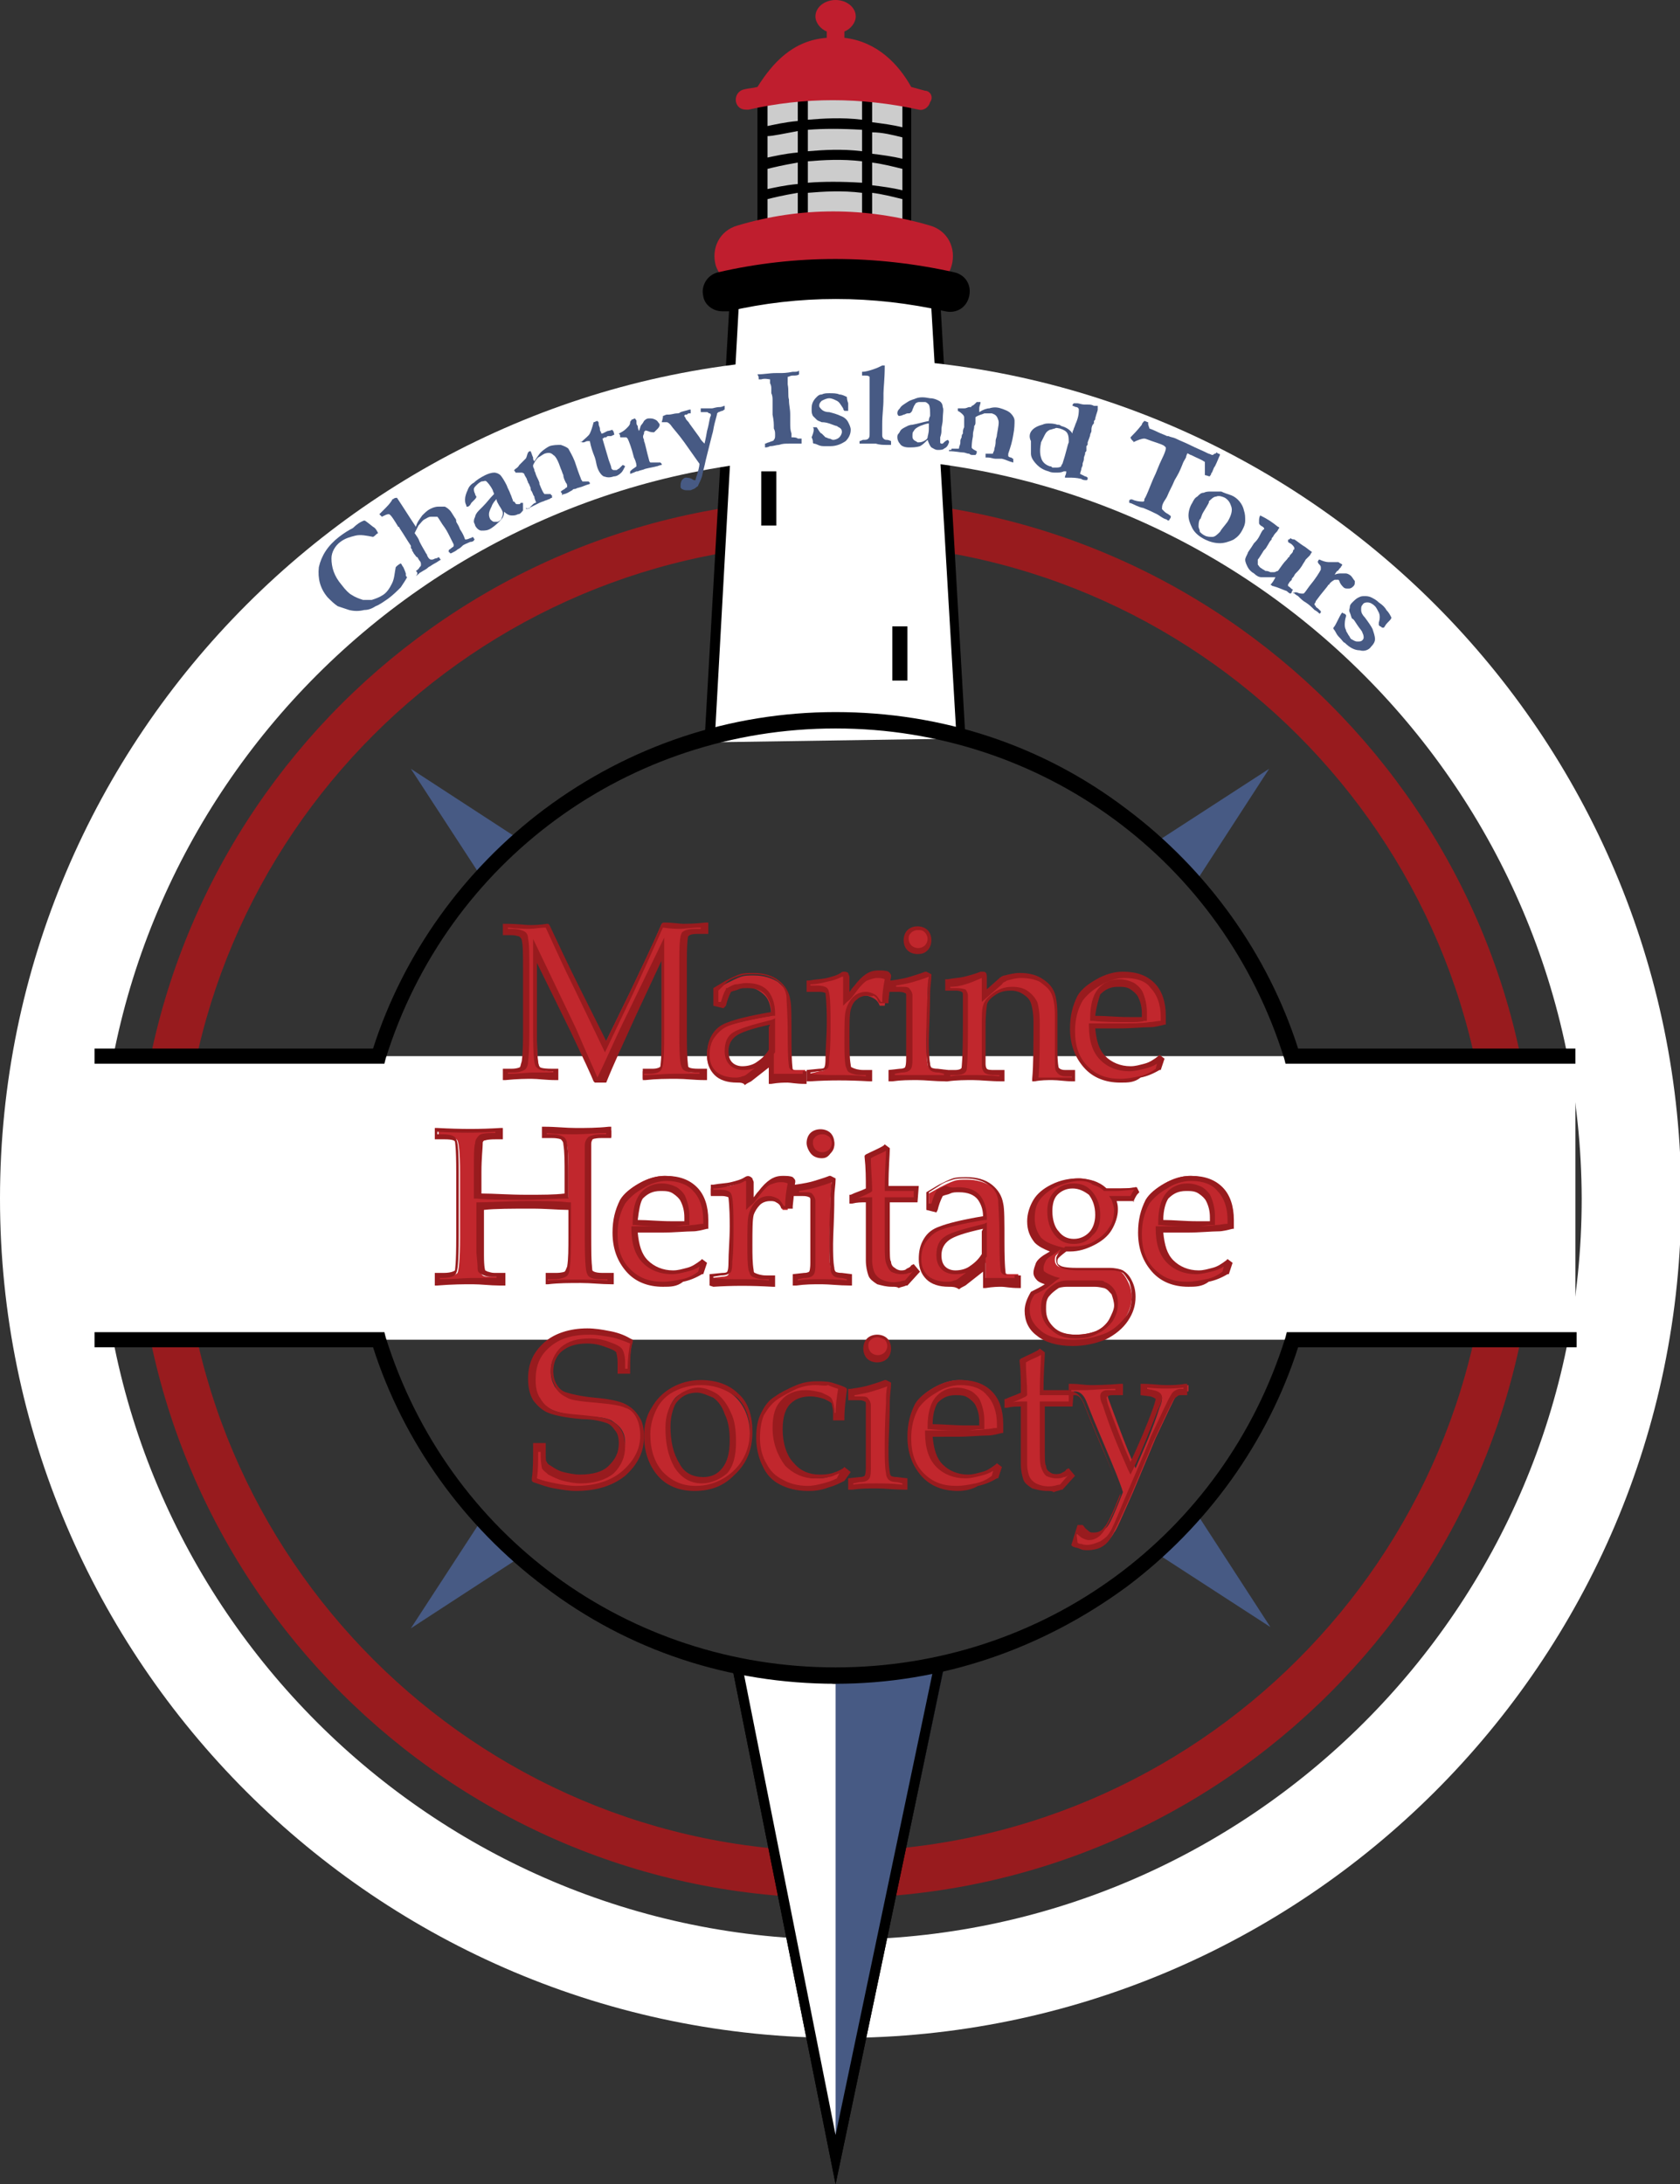 <?xml version="1.0" encoding="utf-8"?>
<!-- Generator: Adobe Illustrator 21.0.2, SVG Export Plug-In . SVG Version: 6.00 Build 0)  -->
<svg version="1.1" xmlns="http://www.w3.org/2000/svg" xmlns:xlink="http://www.w3.org/1999/xlink" x="0px" y="0px"
	 viewBox="0 0 133.3 173.3" style="enable-background:new 0 0 133.3 173.3;" xml:space="preserve">
<rect x="0" y="0" width="133.3" height="173.3" fill="#333333" stroke="none"/>
<style type="text/css">
	.st0{fill:#981B1E;}
	.st1{fill:#CCCCCC;}
	.st2{fill:#FFFFFF;}
	.st3{fill:#BF1E2E;}
	.st4{fill:#475A84;}
	.st5{fill:#C1272D;}
</style>
<g id="Layer_2">
</g>
<g id="Layer_1">
	<g>
		<g id="red_circle_1_">
			<path class="st0" d="M66.3,150.6c-30.6,0-55.5-24.9-55.5-55.5c0-30.6,24.9-55.5,55.5-55.5s55.5,24.9,55.5,55.5
				C121.8,125.7,96.9,150.6,66.3,150.6z M66.3,43.1c-28.6,0-51.9,23.3-51.9,51.9c0,28.6,23.3,51.9,51.9,51.9s51.9-23.3,51.9-51.9
				C118.2,66.4,94.9,43.1,66.3,43.1z"/>
		</g>
		<g id="lighthouse_1_">
			<polyline class="st1" points="60.5,7.8 60.5,19.6 72,19.6 72,7.8 			"/>
			<path d="M71.6,7.8v2.3c-0.8-0.2-1.6-0.3-2.4-0.4V7.4h-0.8v2.1c-1.6-0.2-3.1-0.1-4.3,0V7.4h-0.8v2.2c-1.1,0.1-1.9,0.3-2.4,0.4V7.8
				h-0.8V20h12.2V7.8H71.6z M64.1,15.3c1.2-0.1,2.7-0.2,4.3,0V17h-4.3V15.3z M64.1,14.5v-1.7c1.2-0.1,2.7-0.2,4.3,0v1.7
				C66.8,14.4,65.3,14.4,64.1,14.5z M60.9,13.4c0.4-0.1,1.2-0.3,2.4-0.5v1.7c-1.1,0.1-1.9,0.3-2.4,0.4V13.4z M69.2,12.9
				c0.8,0.1,1.6,0.3,2.4,0.5v1.7c-0.8-0.2-1.6-0.3-2.4-0.4V12.9z M71.6,10.9v1.7c-0.8-0.2-1.6-0.3-2.4-0.4v-1.7
				C70,10.5,70.8,10.7,71.6,10.9z M68.4,10.3V12c-1.6-0.2-3.1-0.1-4.3,0v-1.7C65.3,10.2,66.8,10.2,68.4,10.3z M63.3,10.4v1.7
				c-1.1,0.1-1.9,0.3-2.4,0.4v-1.7C61.3,10.8,62.2,10.6,63.3,10.4z M60.9,19.2v-3.4c0.4-0.1,1.2-0.3,2.4-0.5v2.4h5.9v-2.4
				c0.8,0.1,1.6,0.3,2.4,0.5v3.4H60.9z"/>
			<polyline class="st2" points="56.3,58.9 58.4,22.4 74.2,22.4 76.3,58.6 			"/>
			<polygon points="56.7,58.9 55.9,58.8 58,22 74.5,22 76.6,58.5 75.9,58.6 73.8,22.8 58.7,22.8 			"/>
			<g id="Window_4_">
				<rect x="60.4" y="37.4" width="1.2" height="4.3"/>
			</g>
			<g id="Window_3_">
				<rect x="70.8" y="49.7" width="1.2" height="4.3"/>
			</g>
			<g>
				<path class="st3" d="M59.3,22.9c-1.1,0-2.1-0.7-2.5-1.8c-0.4-1.4,0.3-2.8,1.7-3.2c5-1.5,10.2-1.5,15.3,0
					c1.4,0.4,2.1,1.8,1.7,3.2c-0.4,1.4-1.8,2.1-3.2,1.7c-4.3-1.3-8.3-1.3-12.4,0C59.8,22.9,59.6,22.9,59.3,22.9z"/>
			</g>
			<g>
				<path d="M57.3,24.7c-0.7,0-1.4-0.5-1.5-1.2c-0.2-0.8,0.3-1.7,1.2-1.9c6.1-1.4,12.4-1.4,18.7,0c0.9,0.2,1.4,1,1.2,1.9
					c-0.2,0.9-1,1.4-1.9,1.2c-5.8-1.3-11.6-1.3-17.2,0C57.5,24.7,57.4,24.7,57.3,24.7z"/>
			</g>
			<path class="st3" d="M73.4,7.2C73,7.1,72.7,7,72.3,6.9c-1-1.8-2.7-3.6-5.3-3.9V2.5c0.5-0.2,0.9-0.7,0.9-1.2
				c0-0.7-0.7-1.3-1.6-1.3c-0.9,0-1.6,0.6-1.6,1.3c0,0.5,0.4,1,0.9,1.2V3c-2.7,0.2-4.3,2-5.5,3.9c-0.4,0.1-0.7,0.1-1.1,0.2
				c-0.4,0.1-0.7,0.5-0.6,1c0.1,0.4,0.4,0.6,0.8,0.6c0.1,0,0.1,0,0.2,0c4.4-1,8.9-1,13.5,0c0.4,0.1,0.8-0.2,0.9-0.6
				C74.1,7.7,73.8,7.2,73.4,7.2z"/>
		</g>
		<g id="white_circle_outside_2_">
			<path class="st2" d="M66.7,161.7C29.9,161.7,0,131.8,0,95.1s29.9-66.7,66.7-66.7s66.7,29.9,66.7,66.7S103.4,161.7,66.7,161.7z
				 M66.7,36.3c-32.4,0-58.8,26.4-58.8,58.8c0,32.4,26.4,58.8,58.8,58.8c32.4,0,58.8-26.4,58.8-58.8C125.4,62.7,99.1,36.3,66.7,36.3
				z"/>
		</g>
		<g>
			<g>
				<path class="st4" d="M28.9,41.3c0.1,0,0.3,0.2,0.7,0.5c0.2,0.1,0.3,0.3,0.4,0.5c-0.2,0.1-0.2,0.2-0.4,0.3
					c-0.5-0.1-1-0.2-1.4-0.1c-0.4,0.1-0.8,0.2-1.2,0.5c-0.4,0.3-0.7,0.8-0.7,1.3c0,0.7,0.2,1.4,0.8,2.1c0.3,0.4,0.6,0.7,0.8,0.8
					c0.3,0.2,0.6,0.3,0.9,0.4c0.2,0,0.5,0,0.7,0c0.3-0.1,0.6-0.2,0.9-0.4c0.3-0.2,0.5-0.5,0.7-0.9c0.2-0.4,0.2-0.8,0.3-1.3
					c0.1-0.1,0.2-0.2,0.4-0.3c0.1,0.1,0.1,0.2,0.2,0.3c0,0,0.1,0.2,0.2,0.5c0,0.1,0,0.1,0,0.1c0,0.1,0,0.1,0.1,0.2
					c-0.1,0.2-0.3,0.5-0.5,0.8c-0.3,0.3-0.6,0.6-1,0.9c-0.3,0.2-0.7,0.5-1,0.6c-0.3,0.2-0.6,0.3-0.9,0.3c-0.4,0.1-0.8,0.1-1.2,0
					c-0.3-0.1-0.6-0.2-0.9-0.3c-0.3-0.2-0.5-0.4-0.8-0.7c-0.6-0.7-0.8-1.5-0.7-2.4c0.2-0.9,0.7-1.7,1.6-2.4c0.4-0.3,0.7-0.5,1.1-0.7
					C28.3,41.6,28.6,41.4,28.9,41.3z"/>
				<path class="st4" d="M33,45.3c0,0,0.2-0.1,0.3-0.3c0.1-0.1,0.1-0.1,0.1-0.2c0-0.1,0-0.2-0.1-0.3c-0.1-0.1-0.1-0.2-0.2-0.3
					C33,44.2,33,44.1,32.9,44c-0.1-0.1-0.1-0.2-0.2-0.3c0,0,0,0,0-0.1c-0.1-0.1-0.1-0.1-0.1-0.2c0,0,0,0,0-0.1
					c-0.4-0.6-0.5-0.8-0.9-1.4c0,0,0-0.1-0.1-0.1c-0.3-0.5-0.5-0.8-0.6-0.9c-0.1-0.1-0.1-0.1-0.2-0.1c-0.1,0-0.3,0.1-0.5,0.2
					c0,0,0,0-0.1-0.1c0,0-0.1-0.1-0.1-0.1c0.1-0.1,0.2-0.2,0.3-0.3c0.1-0.1,0.1-0.1,0.2-0.2c0.1-0.1,0.3-0.3,0.5-0.6
					c0-0.1,0.1-0.1,0.1-0.1c0.1-0.1,0.2-0.1,0.3-0.1c0.6,0.9,0.9,1.4,1.5,2.3c0.1-0.4,0.3-0.6,0.5-0.9c0.2-0.2,0.4-0.4,0.6-0.5
					c0.2-0.1,0.4-0.2,0.7-0.2c0.2,0,0.4,0,0.5,0c0.2,0.1,0.3,0.2,0.4,0.3c0.1,0.1,0.2,0.3,0.4,0.6c0.1,0.1,0.1,0.2,0.1,0.3
					c0.1,0.2,0.2,0.3,0.3,0.6c0.2,0.3,0.3,0.5,0.4,0.8c0,0,0,0,0.1,0c0,0,0.1,0,0.3-0.1c0.1,0,0.2-0.1,0.2-0.1c0,0,0.1,0.1,0.1,0.1
					c0,0,0,0,0,0c0,0,0,0.1,0.1,0.1c0,0-0.1,0-0.1,0.1c0,0-0.1,0.1-0.3,0.1c-0.2,0.1-0.5,0.2-0.6,0.3c-0.1,0.1-0.2,0.2-0.4,0.3
					c-0.1,0.1-0.3,0.2-0.5,0.3c0,0-0.1,0-0.1,0c0,0,0-0.1-0.1-0.1c0,0,0,0,0,0c0,0,0-0.1,0-0.1c0-0.1,0.1-0.1,0.2-0.2
					s0.2-0.1,0.2-0.2c0,0,0-0.1,0-0.1c-0.1-0.2-0.2-0.4-0.3-0.6c-0.2-0.4-0.3-0.6-0.6-1c-0.2-0.3-0.3-0.5-0.4-0.6
					C34.5,41,34.4,41,34.2,41c-0.2,0-0.3,0.1-0.5,0.2c-0.2,0.1-0.3,0.3-0.5,0.5c-0.1,0.2-0.2,0.4-0.3,0.6c0.2,0.3,0.3,0.4,0.4,0.7
					c0.2,0.4,0.4,0.7,0.5,0.9c0.1,0.1,0.1,0.2,0.1,0.2c0.1,0.2,0.2,0.3,0.3,0.3c0,0,0.1,0,0.1,0c0.1,0,0.2-0.1,0.3-0.1
					c0.1,0,0.2-0.1,0.2-0.1c0,0,0.1,0.1,0.1,0.1c0,0,0,0.1,0.1,0.1c-0.2,0.1-0.3,0.2-0.5,0.3c-0.2,0.1-0.3,0.2-0.5,0.3
					c-0.2,0.2-0.3,0.2-0.6,0.4c-0.2,0.1-0.2,0.2-0.4,0.3C33.2,45.5,33.1,45.4,33,45.3C33,45.4,33,45.3,33,45.3z"/>
				<path class="st4" d="M41.3,39.9c0.1,0,0.1,0,0.1,0c0,0,0.1,0,0.1,0c0,0,0,0,0,0c0,0.3,0,0.5,0,0.6c-0.1,0.1-0.2,0.3-0.4,0.3
					c-0.2,0.1-0.3,0.1-0.5,0.1c-0.2,0-0.4-0.1-0.6-0.3c0,0.3-0.1,0.5-0.3,0.7c-0.2,0.2-0.4,0.4-0.7,0.6c-0.3,0.2-0.5,0.2-0.8,0.2
					c-0.2,0-0.4-0.2-0.5-0.4c0-0.1-0.1-0.2-0.1-0.3c0-0.1,0-0.2,0.1-0.4c0-0.1,0.1-0.3,0.3-0.5c0,0,0.1-0.1,0.3-0.3
					c0.4-0.4,0.5-0.6,0.9-1c0-0.1-0.1-0.2-0.1-0.3c-0.2-0.4-0.4-0.6-0.5-0.7c-0.1-0.1-0.2,0-0.4,0c-0.2,0.1-0.3,0.2-0.4,0.3
					c-0.1,0.1-0.2,0.2-0.2,0.3c0,0.1,0,0.2,0.1,0.4c0,0.1,0.1,0.2,0.1,0.2c0,0.1-0.1,0.2-0.2,0.3c-0.1,0.1-0.2,0.2-0.2,0.2
					c-0.1,0.2-0.2,0.3-0.3,0.3c-0.1,0-0.1,0-0.1-0.1c-0.1-0.2-0.1-0.3-0.1-0.5c0-0.2,0.1-0.5,0.2-0.7c0.1-0.3,0.3-0.5,0.5-0.6
					c0.2-0.2,0.5-0.4,0.9-0.6c0.2-0.1,0.5-0.2,0.7-0.2c0.2,0,0.4,0.1,0.5,0.2c0.1,0.1,0.3,0.4,0.5,0.8c0.1,0.3,0.2,0.4,0.3,0.7
					c0.1,0.2,0.1,0.3,0.2,0.5c0,0.1,0,0.1,0.1,0.1c0.1,0.1,0.1,0.2,0.2,0.2c0.1,0,0.1,0,0.2,0c0,0,0.1,0,0.1-0.1
					C41.2,40.1,41.2,40.1,41.3,39.9C41.3,40,41.3,39.9,41.3,39.9z M39.4,39.6c-0.1,0.1-0.3,0.3-0.4,0.6c-0.1,0.2-0.2,0.4-0.2,0.6
					c0,0.1,0,0.2,0.1,0.4c0.1,0.1,0.2,0.2,0.3,0.2c0.1,0,0.2,0,0.3,0c0.2-0.1,0.3-0.2,0.3-0.3c0.1-0.2,0.1-0.3,0.1-0.4
					c0-0.1-0.1-0.3-0.3-0.6C39.5,39.9,39.4,39.8,39.4,39.6z"/>
				<path class="st4" d="M42,40.3c0.1-0.1,0.1-0.1,0.2-0.2c0.1-0.1,0.2-0.2,0.3-0.2c0,0,0.1-0.1,0-0.1c0-0.1-0.1-0.2-0.1-0.4
					c-0.1-0.1-0.1-0.2-0.2-0.4c-0.1-0.1-0.1-0.2-0.1-0.3c-0.1-0.2-0.1-0.3-0.2-0.4c0-0.1-0.1-0.2-0.1-0.3c-0.1-0.2-0.2-0.3-0.2-0.4
					c0,0-0.1-0.1-0.2-0.1c-0.1,0-0.3,0-0.5,0c0-0.1-0.1-0.1-0.1-0.2c0,0,0.1-0.1,0.1-0.1c0,0,0.2-0.1,0.3-0.3
					c0.1-0.1,0.2-0.2,0.3-0.3c0,0,0,0,0.1-0.1c0,0,0.1-0.1,0.1-0.1c0.1-0.1,0.1-0.3,0.2-0.5c0.1-0.1,0.1-0.1,0.2-0.1
					c0.1,0.2,0.1,0.3,0.2,0.5c0,0.1,0,0.1,0,0.1c0,0,0,0.1,0.1,0.2c0.2-0.3,0.4-0.6,0.5-0.7c0.2-0.2,0.5-0.4,0.7-0.5
					c0.3-0.1,0.6-0.1,0.9-0.1c0.3,0.1,0.5,0.2,0.6,0.3c0.1,0.2,0.3,0.5,0.5,1c0.2,0.6,0.3,0.9,0.5,1.4c0,0.1,0.1,0.1,0.1,0.2
					c0,0,0.1,0,0.3,0c0.1,0,0.1,0,0.2,0c0,0,0.1,0.1,0.1,0.1c0,0,0,0.1,0,0.1c-0.4,0.1-0.5,0.2-0.9,0.3c-0.1,0-0.2,0.1-0.3,0.1
					c-0.1,0-0.1,0-0.2,0.1c-0.2,0.1-0.3,0.2-0.6,0.3c-0.1,0-0.1,0-0.2,0.1c0,0,0-0.1,0-0.1c0-0.1-0.1-0.1-0.1-0.2
					c0,0,0.1-0.1,0.3-0.2c0,0,0.1-0.1,0.1-0.1c0.1,0,0.1-0.1,0.1-0.1c0-0.1,0-0.2-0.1-0.3c-0.1-0.2-0.2-0.4-0.2-0.6
					c-0.1-0.2-0.1-0.3-0.2-0.5c-0.2-0.6-0.4-1-0.6-1.1c-0.2-0.2-0.4-0.2-0.7-0.1c-0.2,0.1-0.3,0.2-0.5,0.3c-0.2,0.2-0.3,0.4-0.4,0.6
					c0,0,0,0,0,0.1c0,0.1,0.1,0.2,0.1,0.3c0,0.1,0.1,0.2,0.1,0.3c0.1,0.3,0.2,0.4,0.3,0.7c0,0,0,0.1,0,0.1c0.2,0.5,0.3,0.7,0.4,0.8
					c0.1,0,0.2,0,0.5,0c0,0,0,0.1,0.1,0.1c0,0,0,0.1,0,0.2c-0.1,0-0.2,0.1-0.2,0.1c-0.1,0-0.2,0.1-0.3,0.1c-0.2,0.1-0.3,0.1-0.5,0.2
					c-0.2,0.1-0.6,0.3-1,0.5c0,0,0,0-0.1-0.1C42,40.4,42,40.4,42,40.3z"/>
				<path class="st4" d="M46.1,35.1c0.3-0.3,0.6-0.5,0.7-0.7c0.1-0.2,0.2-0.5,0.3-0.9c0.1,0,0.2-0.1,0.3-0.1
					c0.1,0.1,0.1,0.1,0.1,0.2c0,0.2,0.1,0.3,0.1,0.4c0,0.1,0,0.2,0.1,0.3c0,0,0,0,0,0.1c0,0,0.1,0,0.1,0c0,0,0.2-0.1,0.4-0.2
					c0,0,0.1,0,0.4-0.1c0,0.1,0.1,0.1,0.1,0.2c0,0.1,0.1,0.2,0,0.2c0,0-0.2,0.1-0.2,0.1c0,0-0.1,0-0.2,0c-0.1,0-0.1,0-0.2,0.1
					c0,0-0.1,0-0.1,0c-0.1,0-0.1,0.1-0.2,0.1c0.2,0.7,0.3,1,0.5,1.7c0.1,0.3,0.2,0.5,0.2,0.6c0,0.1,0.1,0.2,0.2,0.2
					c0.1,0,0.2,0,0.2,0c0.1,0,0.1-0.1,0.2-0.1c0,0,0.1-0.1,0.2-0.2c0,0,0,0,0.1-0.1c0.1,0,0.2,0.1,0.2,0.1c0,0,0,0,0,0
					c-0.1,0.2-0.2,0.4-0.3,0.5c-0.2,0.2-0.4,0.3-0.6,0.3c-0.3,0.1-0.5,0.1-0.8,0c-0.2-0.1-0.4-0.4-0.5-0.7c-0.1-0.3-0.1-0.5-0.2-0.8
					c-0.2-0.5-0.3-0.8-0.4-1.3c-0.1,0-0.1,0-0.2,0c-0.1,0-0.2,0.1-0.3,0.1c0,0,0,0-0.1,0c0,0,0,0-0.1-0.1
					C46.1,35.3,46.1,35.3,46.1,35.1z"/>
				<path class="st4" d="M50,37.4c0,0,0.1-0.1,0.1-0.1c0.1-0.1,0.3-0.2,0.4-0.3c0-0.1,0-0.3-0.2-0.7c-0.2-0.8-0.4-1.3-0.5-1.5
					c0,0-0.1-0.1-0.1-0.1c-0.1,0-0.2,0-0.4,0c-0.1,0-0.1,0-0.1-0.1c0-0.1,0-0.1-0.1-0.2c0.2-0.1,0.4-0.2,0.6-0.4
					c0.2-0.2,0.3-0.3,0.3-0.5c0-0.1,0.1-0.1,0.1-0.2c0.1,0,0.2-0.1,0.3-0.1c0,0.1,0.1,0.1,0.1,0.2c0,0,0,0.1,0,0.1
					c0,0.1,0,0.2,0.1,0.3c0,0,0,0.2,0.1,0.4c0.1-0.2,0.1-0.4,0.2-0.5c0,0,0.1-0.1,0.2-0.3c0.1-0.1,0.2-0.2,0.4-0.2
					c0.2,0,0.3,0,0.5,0.1c0.2,0.1,0.2,0.2,0.3,0.3s0,0.3-0.1,0.4c-0.1,0.1-0.2,0.2-0.3,0.3c-0.1,0-0.3,0-0.5-0.1
					c-0.1,0-0.2-0.1-0.2,0c0,0,0,0,0,0c-0.1,0-0.1,0.1-0.1,0.2c-0.1,0.2-0.1,0.3,0,0.5c0,0,0,0.1,0,0.1c0.1,0.2,0.2,0.8,0.4,1.5
					c0,0.1,0.1,0.2,0.1,0.2c0.1,0,0.1,0,0.2,0c0.1,0,0.2,0,0.3,0c0.1,0,0.2,0,0.3,0c0,0,0.1,0.1,0.1,0.1c0,0,0,0.1,0,0.1
					c-0.2,0-0.3,0.1-0.4,0.1c-0.4,0.1-0.5,0.1-0.9,0.2c-0.2,0.1-0.4,0.1-0.6,0.2c0,0,0,0-0.1,0c0,0-0.2,0.1-0.5,0.2c0,0,0-0.1,0-0.1
					C50,37.4,50,37.4,50,37.4z"/>
				<path class="st4" d="M52.6,33c0.1,0,0.2-0.1,0.3-0.1c0,0,0.1,0,0.1,0c0.3,0,0.5-0.1,0.7-0.1c0.1,0,0.2,0,0.3-0.1
					c0.3-0.1,0.4-0.1,0.7-0.2c0,0,0.1,0,0.1,0c0,0.1,0,0.2,0,0.3c0,0-0.1,0-0.1,0c-0.1,0-0.1,0-0.2,0.1c0,0-0.1,0-0.1,0
					c0,0-0.1,0-0.1,0.1c0,0.1,0.1,0.1,0.1,0.2c0.1,0.2,0.2,0.2,0.3,0.4c0.3,0.4,0.5,0.7,0.8,1.1c0.1,0.2,0.2,0.3,0.4,0.5
					c0,0,0.1-0.4,0.2-1c0.2-0.7,0.2-1.1,0.3-1.2c0,0,0-0.1,0-0.1c0,0,0-0.1-0.1-0.1c-0.1,0-0.1-0.1-0.2-0.1c0,0-0.2,0-0.3,0
					c-0.1,0-0.1,0-0.2,0c0,0,0,0,0-0.1c0,0,0-0.1,0-0.1c0,0,0-0.1,0-0.1c0,0,0.2,0,0.2,0c0.2,0,0.2,0,0.4,0c0.1,0,0.2,0,0.3,0
					c0.1,0,0.3-0.1,0.6-0.1c0.2,0,0.3-0.1,0.4-0.1c0,0.1,0,0.1,0,0.2c0,0,0,0,0,0.1c-0.1,0-0.1,0.1-0.2,0.1c-0.1,0-0.2,0.1-0.3,0.1
					c0,0-0.1,0.1-0.1,0.1c0,0.1-0.1,0.4-0.2,0.8c-0.1,0.4-0.1,0.6-0.2,0.9c-0.2,0.8-0.3,1.2-0.5,2c-0.1,0.5-0.2,0.8-0.3,1.3
					c-0.1,0.3-0.2,0.5-0.3,0.7c0,0.1-0.1,0.1-0.2,0.2c-0.1,0.1-0.2,0.1-0.4,0.2c0,0-0.1,0-0.3,0c-0.1,0-0.2,0-0.4-0.1
					c-0.1-0.1-0.1-0.1-0.1-0.2c0-0.2,0-0.3,0.1-0.5c0.1-0.1,0.2-0.2,0.3-0.2c0.1,0,0.3,0,0.5,0.1c0.1,0.1,0.2,0.1,0.2,0.1
					c0.1,0,0.1,0,0.1-0.1c0.2-0.6,0.3-1,0.3-1.2c-0.5-0.7-0.7-1-1.2-1.7c-0.5-0.7-0.9-1.1-1.1-1.4c-0.1-0.1-0.2-0.2-0.3-0.2
					c0,0-0.1,0-0.2,0c0,0-0.1,0-0.2,0C52.6,33.2,52.6,33.1,52.6,33z"/>
				<path class="st4" d="M60.7,35.5c0-0.1,0-0.2,0-0.3c0.1,0,0.2-0.1,0.3-0.1c0.2-0.1,0.4-0.1,0.4-0.2c0.1-0.1,0.1-0.2,0.1-0.4
					c0-0.2,0-0.3-0.1-0.5c0-0.4,0-0.6-0.1-1.1c0-0.1,0-0.1,0-0.2c0-0.6,0-0.9,0-0.9c0-0.2,0-0.4-0.1-0.6c0-0.1,0-0.2,0-0.3
					c0-0.2,0-0.3-0.1-0.5c0-0.1,0-0.1,0-0.2c0,0,0-0.1,0-0.1c-0.1,0-0.4-0.1-0.7,0c-0.1,0-0.1,0-0.2,0c0-0.2,0-0.2-0.1-0.4
					c0.6,0,0.9-0.1,1.5-0.1c0.2,0,0.3,0,0.3,0c0.2,0,0.5,0,1-0.1c0.3,0,0.4,0,0.5-0.1c0,0.1,0,0.1,0,0.1c0,0.1,0,0.1,0,0.2
					c-0.1,0.1-0.3,0.1-0.5,0.1c-0.2,0-0.3,0.1-0.4,0.1c0,0.1,0,0.2,0,0.3c0,0.1,0,0.2,0,0.3c0.1,0.5,0,0.9,0.1,1.2
					c0,0.5,0.1,0.7,0.1,1.2c0,0.2,0,0.4,0,0.6c0,0.4,0,0.6,0.1,0.9c0,0.1,0,0.1,0,0.2c0,0,0,0.1,0,0.1c0.2,0,0.4,0,0.5,0.1
					c0,0,0.1,0,0.3,0c0,0.1,0,0.2,0,0.2c0,0,0,0.1,0,0.2c0,0-0.1,0-0.1,0c-0.1,0-0.2,0-0.2,0c0,0-0.1,0-0.1,0c0,0-0.3,0-0.6,0
					c-0.3,0-0.5,0-0.8,0.1c-0.2,0-0.4,0.1-0.7,0.1C60.9,35.5,60.8,35.5,60.7,35.5z"/>
				<path class="st4" d="M64.5,33.9c0.1,0,0.2,0,0.2,0c0,0,0.1,0,0.1,0c0,0,0,0,0,0c0.2,0.3,0.3,0.5,0.4,0.5
					c0.1,0.1,0.2,0.2,0.3,0.3c0.1,0,0.2,0.1,0.3,0.1c0.1,0,0.2,0.1,0.3,0.1c0.2,0,0.4-0.1,0.5-0.2c0.1-0.1,0.2-0.3,0.2-0.4
					c0-0.1,0-0.2-0.1-0.3c-0.1-0.1-0.2-0.1-0.3-0.2c-0.1,0-0.3-0.1-0.6-0.2s-0.5-0.1-0.6-0.1c-0.2-0.1-0.3-0.1-0.4-0.2
					c-0.1-0.1-0.2-0.2-0.3-0.3c-0.1-0.2-0.1-0.3-0.1-0.5c0-0.2,0-0.4,0.1-0.6c0.1-0.2,0.2-0.3,0.3-0.4c0.1-0.1,0.2-0.2,0.4-0.2
					c0.2-0.1,0.4-0.1,0.6-0.1c0.3,0,0.6,0,0.8,0.1c0.2,0,0.4,0.1,0.6,0.2c0,0.1,0,0.2,0.1,0.5c0,0.3,0,0.4,0,0.5c0,0,0,0,0,0.1
					c-0.1,0-0.2,0-0.2,0c0,0-0.1,0-0.1,0c0,0-0.1-0.1-0.1-0.2c-0.2-0.3-0.3-0.5-0.5-0.6c-0.2-0.1-0.4-0.2-0.6-0.2
					c-0.2,0-0.4,0.1-0.6,0.2c-0.1,0.1-0.2,0.2-0.2,0.4c0,0.1,0.1,0.2,0.2,0.3c0.1,0.1,0.3,0.2,0.6,0.2c0.4,0.1,0.7,0.2,0.9,0.3
					c0.3,0.1,0.5,0.3,0.6,0.5c0.1,0.2,0.2,0.4,0.2,0.6c0,0.4-0.2,0.7-0.4,0.9c-0.3,0.2-0.7,0.4-1.2,0.4c-0.1,0-0.3,0-0.5,0
					c-0.1,0-0.3,0-0.5-0.1c0,0-0.2-0.1-0.3-0.1c0,0-0.1,0-0.1-0.1s0-0.2-0.1-0.4C64.6,34.2,64.6,34,64.5,33.9z"/>
				<path class="st4" d="M68.2,35c0.1,0,0.2-0.1,0.3-0.1c0.2,0,0.3,0,0.4-0.1c0.1-0.1,0.1-0.2,0.1-0.5c0-0.5,0-0.8,0-1.3
					c0-0.1,0-0.2,0-0.3c0-0.4,0-0.6,0-0.9c0-0.4,0-0.6,0-1.1c0-0.1,0-0.1,0-0.2c0-0.3,0-0.5,0-0.6c-0.1-0.1-0.2-0.1-0.4-0.1
					c-0.1,0-0.2,0-0.2,0c0,0,0-0.1,0-0.2c0,0,0-0.1,0-0.1c0.3,0,0.6-0.1,0.9-0.2c0.3-0.1,0.5-0.2,0.7-0.3c0.1,0,0.1,0,0.1,0
					c0,0,0.1,0,0.1,0c0,1.1-0.1,1.8-0.1,2.2c0,0.1,0,0.2,0,0.3c0,0,0,0,0,0c0,0,0,0.1,0,0.1c0,0.8-0.1,1.2-0.1,2.1
					c0,0.3,0,0.4,0,0.7c0,0,0,0.1,0,0.1c0,0.1,0,0.2,0.1,0.3c0,0,0.1,0.1,0.2,0.1c0.1,0,0.2,0,0.4,0.1c0,0.1,0,0.1,0,0.2
					c0,0,0,0.1,0,0.1c-0.1,0-0.2,0-0.4,0c-0.2,0-0.5,0-0.8-0.1c-0.1,0-0.1,0-0.2,0c-0.2,0-0.4,0-0.8,0c-0.1,0-0.2,0-0.3,0
					C68.2,35.1,68.2,35.1,68.2,35z"/>
				<path class="st4" d="M75.2,34.9C75.2,34.9,75.2,35,75.2,34.9c0.1,0.1,0.1,0.1,0.1,0.2c0,0,0,0,0,0c-0.1,0.3-0.2,0.4-0.4,0.5
					c-0.1,0.1-0.3,0.1-0.5,0.1c-0.2,0-0.3-0.1-0.5-0.2c-0.1-0.1-0.2-0.3-0.3-0.6c-0.2,0.2-0.4,0.4-0.6,0.5c-0.3,0.1-0.6,0.1-0.9,0.1
					c-0.3,0-0.6-0.1-0.7-0.3c-0.1-0.1-0.2-0.3-0.2-0.5c0-0.1,0-0.2,0.1-0.3c0.1-0.1,0.1-0.2,0.2-0.3c0.1-0.1,0.3-0.2,0.5-0.3
					c0,0,0.2-0.1,0.4-0.1c0.5-0.1,0.8-0.2,1.3-0.3c0-0.1,0-0.2,0.1-0.4c0-0.4,0-0.7-0.1-0.9c-0.1-0.1-0.2-0.2-0.3-0.2
					c-0.2,0-0.3,0-0.5,0c-0.1,0-0.3,0.1-0.3,0.2c-0.1,0.1-0.1,0.2-0.2,0.4c0,0.1-0.1,0.2-0.1,0.2c-0.1,0.1-0.1,0.1-0.3,0.1
					c-0.1,0-0.2,0.1-0.3,0.1c-0.2,0.1-0.3,0.1-0.4,0.1c0,0-0.1-0.1-0.1-0.2c0-0.2,0.1-0.3,0.2-0.4c0.1-0.2,0.3-0.3,0.6-0.5
					s0.5-0.2,0.7-0.3c0.3-0.1,0.6-0.1,1.1,0c0.3,0,0.5,0.1,0.7,0.2c0.2,0.1,0.3,0.3,0.3,0.5c0.1,0.2,0,0.5,0,1
					c0,0.3-0.1,0.5-0.1,0.8c0,0.2,0,0.3-0.1,0.6c0,0.1,0,0.1,0,0.1c0,0.1,0,0.2,0,0.3c0,0.1,0.1,0.1,0.1,0.1c0,0,0.1,0,0.1,0
					C75,35,75,35,75.2,34.9C75.1,34.9,75.1,34.9,75.2,34.9z M73.7,33.6c-0.2,0-0.4,0.1-0.7,0.2c-0.2,0.1-0.4,0.2-0.5,0.4
					c-0.1,0.1-0.1,0.2-0.1,0.4c0,0.1,0,0.2,0.1,0.3c0.1,0.1,0.2,0.1,0.3,0.2c0.2,0,0.3,0,0.5-0.1c0.2-0.1,0.3-0.2,0.3-0.3
					c0-0.1,0.1-0.3,0.1-0.7C73.7,33.9,73.7,33.8,73.7,33.6z"/>
				<path class="st4" d="M75.5,35.6c0.1,0,0.2,0,0.2,0c0.2,0,0.3,0,0.3,0c0.1,0,0.1,0,0.1-0.1c0-0.1,0.1-0.2,0.1-0.4
					c0-0.2,0-0.2,0.1-0.4c0-0.1,0-0.2,0.1-0.3c0-0.2,0-0.3,0.1-0.5c0-0.1,0-0.2,0-0.3c0-0.2,0-0.4,0-0.5c0,0,0-0.1-0.1-0.2
					c-0.1-0.1-0.2-0.2-0.4-0.3c0-0.1,0-0.1,0-0.2c0,0,0.1,0,0.1,0c0,0,0.2,0,0.4,0c0.2,0,0.3-0.1,0.4-0.1c0,0,0.1,0,0.1,0
					c0,0,0.1,0,0.1-0.1c0.1,0,0.2-0.1,0.4-0.3c0.1,0,0.2,0,0.3,0c0,0.2-0.1,0.3-0.1,0.5c0,0.1,0,0.1,0,0.1c0,0,0,0.1,0,0.2
					c0.3-0.2,0.6-0.3,0.8-0.3c0.3-0.1,0.6-0.1,0.9,0c0.3,0.1,0.6,0.2,0.8,0.4c0.2,0.2,0.3,0.4,0.3,0.6c0,0.2,0,0.6-0.1,1.1
					c-0.1,0.6-0.2,0.9-0.4,1.5c0,0.1,0,0.1,0,0.2c0,0,0.1,0.1,0.2,0.1c0.1,0,0.1,0.1,0.2,0.1c0,0,0,0.1,0,0.2c0,0,0,0.1,0,0.1
					c-0.4-0.1-0.5-0.2-0.9-0.3c-0.1,0-0.2,0-0.3,0c-0.1,0-0.1,0-0.2,0c-0.2,0-0.4-0.1-0.6-0.1c-0.1,0-0.1,0-0.2,0c0,0,0-0.1,0-0.1
					c0-0.1,0-0.2,0-0.2c0,0,0.2,0,0.3,0c0,0,0.1,0,0.2,0c0.1,0,0.1,0,0.1-0.1c0,0,0.1-0.1,0.1-0.3c0.1-0.3,0.1-0.5,0.1-0.6
					c0-0.2,0.1-0.3,0.1-0.5c0.1-0.6,0.2-1,0.1-1.2c-0.1-0.3-0.2-0.4-0.5-0.5c-0.2,0-0.4,0-0.6,0c-0.2,0.1-0.4,0.1-0.7,0.3
					c0,0,0,0,0,0.1c0,0.1,0,0.2,0,0.3c0,0.1,0,0.2-0.1,0.3c0,0.3-0.1,0.4-0.1,0.7c0,0,0,0.1,0,0.1c-0.1,0.5-0.1,0.8-0.1,0.9
					c0,0.1,0.2,0.2,0.4,0.3c0,0.1,0,0.1,0,0.1c0,0,0,0.1-0.1,0.2c-0.1,0-0.2,0-0.2,0c-0.1,0-0.2,0-0.3-0.1c-0.2,0-0.3-0.1-0.5-0.1
					c-0.2,0-0.6-0.1-1.1-0.1c0,0,0-0.1,0-0.1C75.5,35.7,75.5,35.7,75.5,35.6z"/>
				<path class="st4" d="M82.7,33.7c0.2-0.1,0.4-0.1,0.5-0.1c0.2,0,0.4,0,0.7,0.1c0.1,0,0.2,0,0.3,0.1c0.4,0.1,0.7,0.3,0.9,0.6
					c0,0,0-0.1,0-0.1c0-0.1,0.1-0.2,0.1-0.3c0.1-0.2,0.1-0.3,0.2-0.5c0.2-0.5,0.2-0.8,0.2-1c0-0.1-0.1-0.2-0.2-0.2
					c-0.1,0-0.2-0.1-0.3-0.1c0-0.1,0-0.1,0.1-0.2c0.1,0,0.2,0,0.3,0c0.1,0,0.3,0.1,0.6,0.1c0.1,0,0.1,0,0.2,0c0.2,0,0.3,0,0.5,0.1
					c0.1,0,0.2,0,0.2,0c0,0,0,0,0.1,0c0,0.1,0,0.1,0,0.1c0,0,0,0,0,0.1c0,0,0,0,0,0.1c0,0.1-0.1,0.3-0.2,0.7c0,0.1,0,0.1-0.1,0.2
					c0,0.1,0,0.1,0,0.1c0,0.1,0,0.1-0.1,0.2c-0.1,0.2-0.1,0.3-0.1,0.5c0,0.1-0.1,0.2-0.1,0.3c0,0.1-0.1,0.3-0.2,0.6c0,0,0,0.1,0,0.1
					c0,0.1,0,0.1-0.1,0.2c0,0,0,0.1,0,0.1c0,0,0,0.1,0,0.2c0,0.1,0,0.1-0.1,0.2c0,0,0,0.1,0,0.1c0,0.1-0.1,0.2-0.1,0.4
					c0,0.2-0.1,0.3-0.1,0.4c0,0.1,0,0.1,0,0.1c0,0.1-0.1,0.2-0.1,0.3c0,0.1-0.1,0.3-0.1,0.4c0,0,0.2,0.1,0.4,0.2
					c0.1,0,0.2,0.1,0.2,0.1c0,0,0,0.1,0,0.1c0,0,0,0.1-0.1,0.1c-0.1,0-0.3,0-0.4-0.1c-0.4-0.1-0.7-0.1-1-0.1c-0.1,0-0.2,0-0.2,0
					c0,0-0.1,0-0.1,0c0-0.1,0-0.1,0-0.1c0.1-0.2,0.1-0.3,0.1-0.4c-0.1,0-0.1,0-0.2,0c-0.2,0.1-0.4,0.1-0.6,0.1c-0.2,0-0.4,0-0.6-0.1
					c-0.4-0.1-0.7-0.3-0.9-0.5c-0.3-0.3-0.5-0.6-0.5-0.9s0-0.7,0-1C81.5,34.4,81.9,33.9,82.7,33.7z M83.3,37c0.1,0,0.1,0,0.2,0.1
					c0.1,0,0.2,0,0.3,0c0.1,0,0.3,0,0.4-0.1c0-0.1,0.1-0.2,0.1-0.2c0.3-0.9,0.4-1.5,0.5-1.7c0-0.3,0-0.5-0.1-0.7
					c-0.1-0.2-0.3-0.3-0.6-0.4c-0.1,0-0.3-0.1-0.4,0c-0.1,0-0.3,0.1-0.4,0.1c-0.2,0.1-0.3,0.2-0.4,0.4c-0.1,0.2-0.2,0.4-0.3,0.6
					c-0.1,0.5-0.1,0.9,0,1.2C82.7,36.7,83,36.9,83.3,37z"/>
				<path class="st4" d="M90.8,33.4c0.1,0,0.2,0.1,0.3,0.1c0,0,0,0.1,0,0.1c0,0.2,0.1,0.3,0.1,0.4c0,0,0.3,0.1,0.7,0.3
					c0.2,0.1,0.5,0.2,0.7,0.3c0,0,0.1,0,0.1,0c0.2,0.1,0.4,0.1,0.6,0.2c0.4,0.2,0.7,0.3,1.1,0.5c0.6,0.3,0.9,0.4,1.5,0.7
					c0.1,0,0.2,0.1,0.3,0.1c0.1,0,0.1-0.1,0.2-0.1c0,0,0.1,0,0.1-0.1c0.1,0,0.1,0.1,0.2,0.1c0,0,0.1,0,0.1,0.1
					c-0.1,0.2-0.2,0.5-0.4,0.9c-0.1,0.1-0.1,0.2-0.2,0.4c0,0.1-0.1,0.1-0.1,0.2c0,0.1-0.1,0.1-0.1,0.2c-0.1,0-0.3-0.1-0.4-0.1
					c0-0.1,0-0.3,0-0.6c0-0.3,0-0.4,0-0.4c0-0.1-0.1-0.1-0.1-0.1c-0.1-0.1-0.4-0.2-1-0.5c-0.1,0-0.3-0.2-0.3-0.1
					c0,0-0.1,0.2-0.1,0.3c-0.1,0.2-0.2,0.3-0.3,0.6c-0.2,0.5-0.3,0.7-0.6,1.2c-0.2,0.5-0.4,0.8-0.6,1.3c-0.1,0.2-0.2,0.3-0.3,0.5
					c-0.1,0.2-0.1,0.3-0.1,0.5c0,0,0.1,0.1,0.2,0.2c0,0,0.1,0.1,0.3,0.2c0.1,0.1,0.2,0.1,0.2,0.2c0,0.1-0.1,0.2-0.1,0.2
					c0,0,0,0.1-0.1,0.1c-0.1,0-0.1-0.1-0.2-0.1c-0.3-0.1-0.5-0.3-0.7-0.4c-0.2-0.1-0.6-0.3-1.1-0.5c-0.1,0-0.4-0.1-0.8-0.3
					c-0.2-0.1-0.3-0.1-0.3-0.1c0,0,0-0.1,0-0.1c0,0,0-0.1,0-0.1c0,0,0,0,0,0c0.1-0.1,0.2-0.1,0.4,0c0.3,0.1,0.6,0.1,0.7,0.1
					c0.1,0,0.1-0.1,0.1-0.2c0.2-0.3,0.4-0.9,0.7-1.6c0.3-0.6,0.4-1,0.7-1.6c0.2-0.4,0.3-0.7,0.3-0.8c0,0,0-0.1,0-0.1
					c0,0,0,0-0.1-0.1c-0.1-0.1-0.4-0.2-1-0.4c-0.3-0.1-0.5-0.2-0.6-0.2c-0.2,0-0.5,0.1-0.9,0.3C90,35,89.9,35,89.9,35
					c-0.1-0.1-0.2-0.2-0.2-0.3c0.2-0.2,0.5-0.5,0.9-1C90.6,33.6,90.7,33.5,90.8,33.4z"/>
				<path class="st4" d="M98.7,40.5c0.1,0.3,0.1,0.5,0.1,0.8c0,0.3-0.1,0.5-0.2,0.7c-0.2,0.4-0.4,0.6-0.7,0.8
					c-0.4,0.2-0.8,0.3-1.1,0.3c-0.4,0-0.8-0.1-1.2-0.3c-0.4-0.2-0.8-0.5-1-0.9c-0.2-0.4-0.3-0.7-0.3-1c0-0.3,0.1-0.7,0.3-1
					c0.1-0.2,0.2-0.4,0.4-0.5c0.2-0.2,0.3-0.3,0.5-0.3c0.2-0.1,0.4-0.1,0.6-0.1c0.3,0,0.5,0,0.8,0c0.2,0.1,0.5,0.2,0.8,0.3
					C98.2,39.5,98.6,40,98.7,40.5z M95.5,40.6c-0.2,0.3-0.2,0.6-0.3,0.6c-0.1,0.2-0.1,0.4-0.1,0.6c0,0.1,0.1,0.2,0.1,0.4
					c0.1,0.1,0.2,0.2,0.4,0.3c0.2,0.1,0.4,0.1,0.6,0.1c0.2,0,0.4-0.2,0.6-0.4c0.1-0.2,0.3-0.4,0.6-0.8c0.3-0.5,0.4-0.9,0.3-1.2
					c-0.1-0.3-0.2-0.5-0.5-0.7c-0.2-0.1-0.5-0.2-0.7-0.1c-0.2,0-0.4,0.2-0.6,0.4C96,39.8,95.8,40.1,95.5,40.6z"/>
				<path class="st4" d="M100,40.9C100,40.9,100.1,40.9,100,40.9c0.6,0.3,0.9,0.5,1.4,0.9c0,0,0.1,0,0.1,0.1
					c-0.1,0.1-0.1,0.2-0.2,0.3c-0.1,0.1-0.2,0.2-0.3,0.4c-0.1,0.1-0.1,0.1-0.1,0.2c-0.2,0.2-0.2,0.3-0.4,0.6
					c-0.1,0.2-0.2,0.2-0.3,0.4c-0.2,0.3-0.3,0.5-0.4,0.6c0,0.1,0,0.3,0,0.4c0.1,0.1,0.1,0.2,0.3,0.3c0.1,0.1,0.2,0.1,0.3,0.2
					c0.1,0,0.2,0,0.4,0.1c0.1,0,0.2,0,0.3,0c0.1,0,0.2-0.1,0.3-0.1c0.3-0.4,0.4-0.6,0.7-0.9c0.1-0.1,0.1-0.2,0.2-0.2
					c0-0.1,0.1-0.2,0.2-0.3c0.1-0.1,0.1-0.2,0.1-0.2c0-0.1,0.1-0.1,0.1-0.1c0,0,0-0.1,0-0.1c0-0.1-0.1-0.2-0.2-0.3
					c-0.1-0.1-0.2-0.1-0.3-0.2c0,0,0,0,0-0.1c0-0.1,0-0.1,0.1-0.1c0,0,0.1-0.1,0.1-0.1c0.1,0.1,0.2,0.1,0.3,0.1
					c0.3,0.2,0.4,0.3,0.7,0.5c0.2,0.1,0.4,0.3,0.7,0.5c-0.1,0.1-0.1,0.2-0.2,0.3c-0.1,0.1-0.2,0.2-0.3,0.3c-0.1,0.2-0.2,0.3-0.3,0.5
					c-0.2,0.3-0.3,0.4-0.5,0.6c-0.1,0.1-0.1,0.2-0.2,0.3c-0.1,0.1-0.1,0.1-0.1,0.2c-0.1,0.1-0.2,0.2-0.2,0.2c0,0.1-0.1,0.1-0.1,0.2
					c0,0,0,0.1,0,0.1c0.2,0.1,0.2,0.2,0.4,0.3c0,0,0,0,0,0c-0.1,0.1-0.1,0.1-0.1,0.2c0,0-0.1,0.1-0.1,0.1c-0.1,0-0.3-0.2-0.3-0.2
					c-0.3-0.1-0.7-0.3-1.1-0.4c-0.1,0-0.1-0.1-0.2-0.1c0.2-0.2,0.3-0.4,0.4-0.6c-0.1,0-0.1,0-0.2,0c-0.4,0-0.7,0-0.9,0
					c-0.2,0-0.4-0.1-0.6-0.3c-0.2-0.1-0.4-0.3-0.5-0.5c-0.1-0.2-0.2-0.4-0.2-0.6c0-0.1,0.1-0.3,0.2-0.5c0-0.1,0.2-0.3,0.5-0.8
					c0,0,0.1-0.1,0.1-0.1c0.2-0.2,0.3-0.4,0.4-0.6c0.1-0.2,0.2-0.4,0.3-0.4c0,0,0-0.1,0-0.1c0,0-0.1-0.1-0.1-0.1
					c-0.2-0.1-0.3-0.2-0.3-0.3c0,0,0,0,0-0.1c0,0,0,0,0-0.1C99.9,41,100,40.9,100,40.9z"/>
				<path class="st4" d="M102.7,47c0.1,0,0.1,0,0.2,0c0.2,0.1,0.3,0.1,0.5,0.1c0.1,0,0.2-0.2,0.5-0.6c0.5-0.6,0.8-1.1,0.9-1.3
					c0,0,0-0.1,0-0.2c0-0.1-0.1-0.2-0.2-0.3c0-0.1-0.1-0.1,0-0.2c0-0.1,0.1-0.1,0.1-0.1c0.2,0.1,0.5,0.2,0.7,0.2s0.4,0,0.6,0
					c0.1,0,0.2,0,0.2,0c0.1,0.1,0.2,0.1,0.3,0.2c0,0.1-0.1,0.1-0.1,0.2c0,0-0.1,0.1-0.1,0.1c-0.1,0.1-0.1,0.2-0.2,0.2
					c0,0-0.1,0.1-0.2,0.3c0.2-0.1,0.4-0.1,0.5-0.1c0,0,0.2,0,0.4,0c0.1,0,0.3,0.1,0.4,0.2c0.1,0.1,0.2,0.3,0.3,0.4
					c0,0.2,0,0.3-0.1,0.4c-0.1,0.1-0.2,0.2-0.4,0.2c-0.2,0-0.3,0-0.4-0.1c-0.1-0.1-0.2-0.2-0.3-0.4c0-0.1-0.1-0.2-0.1-0.2
					c0,0,0,0,0,0c-0.1,0-0.2,0-0.3,0c-0.2,0.1-0.3,0.2-0.4,0.3c0,0,0,0.1-0.1,0.1c-0.1,0.2-0.5,0.6-1,1.3c0,0.1-0.1,0.2-0.1,0.2
					c0,0.1,0,0.1,0.1,0.2c0,0.1,0.1,0.1,0.2,0.2c0.1,0.1,0.2,0.2,0.2,0.2c0,0,0,0.1,0,0.1c0,0-0.1,0.1-0.1,0.1
					c-0.1-0.1-0.2-0.2-0.4-0.3c-0.3-0.3-0.4-0.4-0.7-0.6c-0.2-0.1-0.4-0.3-0.5-0.4c0,0,0,0-0.1-0.1c0,0-0.2-0.1-0.4-0.3
					C102.6,47.1,102.6,47.1,102.7,47C102.7,47,102.7,47,102.7,47z"/>
				<path class="st4" d="M106.5,48.6c0.1,0.1,0.2,0.1,0.2,0.1c0,0,0,0,0.1,0.1c0,0,0,0,0,0.1c-0.1,0.3-0.1,0.6-0.1,0.6
					c0,0.2,0,0.3,0.1,0.5c0,0.1,0.1,0.2,0.2,0.4c0.1,0.1,0.1,0.2,0.2,0.3c0.2,0.1,0.3,0.2,0.5,0.2c0.2,0,0.3,0,0.4-0.1
					c0.1-0.1,0.1-0.2,0.1-0.2c0-0.1,0-0.2-0.1-0.4c0-0.1-0.2-0.3-0.4-0.6c-0.2-0.3-0.3-0.5-0.4-0.5c-0.1-0.1-0.1-0.3-0.2-0.5
					s0-0.3,0-0.4c0-0.2,0.1-0.3,0.2-0.4c0.2-0.2,0.3-0.3,0.5-0.4c0.2-0.1,0.3-0.1,0.5-0.1c0.1,0,0.3,0,0.5,0.1
					c0.2,0.1,0.4,0.2,0.6,0.4c0.3,0.2,0.5,0.4,0.6,0.6c0.2,0.2,0.3,0.4,0.4,0.6c0,0.1-0.1,0.2-0.3,0.4s-0.2,0.3-0.3,0.4
					c0,0,0,0-0.1,0c-0.1,0-0.1-0.1-0.2-0.1c0,0-0.1-0.1-0.1-0.1c0-0.1,0-0.1,0-0.2c0.1-0.3,0.1-0.6,0-0.8c-0.1-0.2-0.2-0.4-0.3-0.5
					c-0.2-0.2-0.4-0.3-0.6-0.3c-0.1,0-0.3,0-0.4,0.2c-0.1,0.1-0.1,0.2-0.1,0.4c0,0.2,0.1,0.4,0.3,0.6c0.3,0.4,0.5,0.7,0.6,0.9
					c0.1,0.3,0.2,0.6,0.2,0.8c0,0.2-0.1,0.4-0.3,0.6c-0.2,0.3-0.6,0.4-0.9,0.3c-0.4,0-0.8-0.2-1.2-0.6c-0.1,0-0.2-0.2-0.4-0.4
					c-0.1-0.1-0.2-0.2-0.3-0.4c0,0-0.1-0.2-0.2-0.3c0,0,0-0.1,0-0.1c0,0,0.1-0.1,0.2-0.3C106.3,48.9,106.4,48.7,106.5,48.6z"/>
			</g>
		</g>
		<g>
			<path class="st4" d="M94.8,70.1l5.9-9.1l-9.1,5.9C92.8,67.9,93.8,69,94.8,70.1z"/>
			<path class="st4" d="M41.2,66.6L32.6,61l5.6,8.6C39.1,68.5,40.1,67.6,41.2,66.6z"/>
			<path class="st4" d="M91.7,123.2l9.1,5.9l-5.9-9.1C93.8,121.2,92.8,122.2,91.7,123.2z"/>
			<path class="st4" d="M38.2,120.6l-5.6,8.6l8.6-5.6C40.1,122.6,39.1,121.6,38.2,120.6z"/>
		</g>
		<rect id="white_rectangle_bg_1_" x="7.5" y="83.8" class="st2" width="117.5" height="22.5"/>
		<g>
			<g>
				<path class="st5" d="M52.5,75.3l-2.5,5.2c-0.9,2-1.7,3.7-2.3,5.2h-0.3c-0.2-0.5-0.8-1.8-1.8-3.9l-3-6.3v6.6
					c0,1.5,0.1,2.4,0.2,2.6c0.1,0.2,0.5,0.3,1.1,0.3h0.3v0.5c-0.8,0-1.4-0.1-1.9-0.1c-0.4,0-1.1,0-2.1,0.1V85h0.6
					c0.4,0,0.6-0.1,0.7-0.2c0.1-0.1,0.2-0.3,0.2-0.6c0.1-0.8,0.1-1.6,0.1-2.6v-4.8c0-1.2,0-1.9-0.1-2.3c0-0.2-0.1-0.3-0.3-0.4
					c-0.1-0.1-0.4-0.2-0.9-0.2H40v-0.5c1,0,1.6,0.1,1.9,0.1c0.3,0,0.8,0,1.4-0.1c0.7,1.5,1.5,3.2,2.4,5l2.2,4.6l2.1-4.3
					c0.7-1.5,1.6-3.3,2.5-5.4c0.7,0,1.2,0.1,1.5,0.1c0.3,0,0.9,0,1.8-0.1V74h-0.6c-0.5,0-0.8,0.1-0.9,0.3c-0.1,0.2-0.2,0.8-0.2,1.9
					v6.2c0,1.4,0.1,2.2,0.2,2.4c0.1,0.2,0.4,0.3,1,0.3h0.5v0.5c-0.8,0-1.5-0.1-2.3-0.1c-0.8,0-1.6,0-2.5,0.1V85h0.6
					c0.4,0,0.7-0.1,0.8-0.3c0.1-0.2,0.1-1,0.1-2.5V75.3z"/>
				<path class="st0" d="M47.8,85.9h-0.6l-0.1-0.1c-0.2-0.5-0.8-1.8-1.8-3.9l-2.7-5.5v5.7c0,2,0.1,2.4,0.2,2.5c0,0.1,0.2,0.2,1,0.2
					h0.5v0.9l-0.2,0c-0.8,0-1.4-0.1-1.9-0.1c-0.4,0-1.1,0-2.1,0.1l-0.2,0v-0.9h0.7c0.4,0,0.6-0.1,0.6-0.1c0.1,0,0.1-0.2,0.2-0.5
					c0.1-0.8,0.1-1.6,0.1-2.5v-4.8c0-1.1,0-1.9-0.1-2.3c0-0.1-0.1-0.2-0.2-0.3c-0.1,0-0.2-0.1-0.7-0.1h-0.6v-0.9l0.2,0
					c1,0,1.6,0.1,1.9,0.1c0.3,0,0.8,0,1.4-0.1l0.1,0l0.1,0.1c0.7,1.5,1.5,3.2,2.4,5l2.1,4.2l1.9-3.9c0.7-1.5,1.6-3.3,2.5-5.4
					l0.1-0.1l0.1,0c0.7,0,1.2,0.1,1.5,0.1c0.3,0,0.9,0,1.8-0.1l0.2,0v0.9h-0.8c-0.6,0-0.7,0.1-0.8,0.2c0,0-0.1,0.3-0.1,1.8v6.2
					c0,1.8,0.1,2.2,0.1,2.3c0,0.1,0.2,0.2,0.8,0.2h0.7v0.9l-0.2,0c-0.8,0-1.5-0.1-2.2-0.1c-0.8,0-1.6,0-2.5,0.1l-0.2,0v-0.9h0.8
					c0.3,0,0.6-0.1,0.6-0.2c0-0.1,0.1-0.5,0.1-2.4v-6l-2.1,4.5c-0.9,2-1.7,3.7-2.3,5.2L47.8,85.9z M47.4,85.5L47.4,85.5
					c0.7-1.4,1.4-3.1,2.4-5.1l2.9-6v7.8c0,2-0.1,2.4-0.2,2.6c-0.1,0.3-0.5,0.4-1,0.4h-0.4v0.1c0.8,0,1.6-0.1,2.3-0.1
					c0.7,0,1.3,0,2.1,0v-0.1h-0.3c-0.6,0-1-0.1-1.1-0.4c-0.1-0.2-0.2-0.6-0.2-2.5v-6.2c0-1.5,0.1-1.8,0.2-2c0.2-0.2,0.5-0.3,1.1-0.3
					h0.4v-0.1c-0.8,0-1.3,0.1-1.6,0.1c-0.3,0-0.7,0-1.4-0.1c-0.9,2-1.7,3.8-2.4,5.3l-2.2,4.6l-2.4-5c-0.9-1.8-1.6-3.4-2.3-4.9
					c-0.5,0-0.9,0.1-1.3,0.1c-0.2,0-0.8,0-1.7-0.1v0.1h0.3c0.5,0,0.8,0.1,1,0.2c0.2,0.1,0.3,0.3,0.3,0.6c0.1,0.4,0.1,1.1,0.1,2.3
					v4.8c0,0.9,0,1.8-0.1,2.6c0,0.3-0.1,0.6-0.3,0.7c-0.2,0.1-0.4,0.2-0.9,0.2h-0.4v0.1c0.9,0,1.6-0.1,1.9-0.1c0.5,0,1,0,1.7,0v-0.1
					h-0.1c-0.7,0-1.1-0.1-1.3-0.4c-0.1-0.2-0.2-0.6-0.2-2.7v-7.4l3.4,7.1C46.6,83.7,47.2,85,47.4,85.5z"/>
			</g>
			<g>
				<path class="st5" d="M56.8,79.7l0-0.6l0-0.6l0.9-0.5c0.4-0.2,0.8-0.4,1.1-0.5c0.3-0.1,0.6-0.1,1-0.1c0.8,0,1.4,0.2,1.9,0.5
					c0.5,0.4,0.8,0.8,0.9,1.3c0.1,0.4,0.1,1.4,0.1,3c0,1.5,0,2.4,0.1,2.5c0.1,0.2,0.2,0.2,0.4,0.2h0.7v0.6c-0.6,0-1.1-0.1-1.3-0.1
					c-0.3,0-0.7,0-1.3,0.1l0-0.8c0-0.2,0-0.5,0-0.7l-1.8,1.3c-0.2,0.1-0.3,0.2-0.5,0.3c-0.2,0-0.4,0.1-0.6,0.1
					c-0.7,0-1.3-0.2-1.7-0.5c-0.4-0.4-0.6-0.8-0.6-1.4c0-0.6,0.1-1.1,0.4-1.5c0.3-0.4,0.7-0.7,1.2-0.9c0.5-0.2,1.7-0.5,3.5-0.8
					c0-0.7-0.2-1.3-0.5-1.6c-0.4-0.4-0.9-0.7-1.6-0.7c-0.3,0-0.5,0-0.8,0.1c-0.2,0.1-0.5,0.2-0.7,0.3c-0.2,0.4-0.3,0.8-0.4,1.2
					L56.8,79.7z M61.3,81c-1.6,0.3-2.6,0.7-3,1c-0.4,0.3-0.6,0.8-0.6,1.4c0,0.4,0.1,0.8,0.4,1c0.2,0.3,0.6,0.4,0.9,0.4
					c0.4,0,0.8-0.1,1.2-0.4c0.4-0.2,0.8-0.6,1.1-1.1l0-1.9L61.3,81z"/>
				<path class="st0" d="M58.5,85.9c-0.8,0-1.4-0.2-1.8-0.6c-0.4-0.4-0.6-0.9-0.6-1.6c0-0.6,0.1-1.1,0.4-1.6c0.3-0.5,0.7-0.8,1.3-1
					c0.5-0.2,1.6-0.5,3.4-0.8c0-0.6-0.2-1-0.4-1.3c-0.3-0.4-0.8-0.6-1.5-0.6c-0.3,0-0.5,0-0.7,0.1c-0.2,0.1-0.4,0.1-0.6,0.2
					c-0.2,0.4-0.3,0.7-0.4,1.1L57.4,80l-0.8-0.2l0-0.7l0-0.7l1-0.6c0.4-0.2,0.8-0.4,1.1-0.5c0.3-0.1,0.7-0.1,1.1-0.1
					c0.8,0,1.5,0.2,2,0.6c0.5,0.4,0.8,0.9,0.9,1.5c0.1,0.4,0.1,1.4,0.1,3.1c0,2,0.1,2.4,0.1,2.5c0,0,0,0.1,0.2,0.1h0.9v1l-0.2,0
					c-0.6,0-1.1-0.1-1.3-0.1c-0.3,0-0.7,0-1.3,0.1l-0.2,0l0-1c0-0.1,0-0.2,0-0.3l-1.4,1.1c-0.2,0.1-0.4,0.2-0.5,0.3
					C59,85.9,58.7,85.9,58.5,85.9z M59.2,78c0.8,0,1.4,0.2,1.8,0.7c0.3,0.4,0.5,1,0.5,1.7l0,0.2l-0.2,0c-1.8,0.3-3,0.6-3.5,0.8
					c-0.5,0.2-0.8,0.5-1.1,0.9c-0.3,0.4-0.4,0.9-0.4,1.4c0,0.6,0.2,1,0.5,1.3c0.3,0.3,0.9,0.5,1.5,0.5c0.2,0,0.4,0,0.6-0.1
					c0.1,0,0.3-0.1,0.4-0.2l2.1-1.6l0,0.4c0,0.2,0,0.5,0,0.7l0,0.5c0.4,0,0.8,0,1.1,0c0.2,0,0.6,0,1.2,0v-0.2h-0.5
					c-0.4,0-0.6-0.2-0.6-0.4c0-0.1-0.1-0.3-0.1-2.6c0-1.6-0.1-2.6-0.1-3c-0.1-0.5-0.3-0.9-0.8-1.2c-0.4-0.3-1-0.5-1.8-0.5
					c-0.3,0-0.7,0-1,0.1c-0.3,0.1-0.7,0.2-1.1,0.5L57,78.6l0,0.5l0,0.4l0.2,0c0.1-0.3,0.2-0.7,0.4-1l0-0.1l0.1,0
					c0.2-0.1,0.5-0.3,0.7-0.3C58.6,78.1,58.9,78,59.2,78z M59,84.9c-0.4,0-0.8-0.1-1.1-0.4c-0.3-0.3-0.4-0.7-0.4-1.1
					c0-0.7,0.2-1.2,0.7-1.5c0.5-0.3,1.5-0.6,3.1-1l0.2-0.1l0,0.7l0,1.9l0,0.1c-0.4,0.5-0.8,0.9-1.2,1.1C59.9,84.8,59.4,84.9,59,84.9
					z M61.1,81.3c-1.4,0.3-2.3,0.6-2.7,0.9c-0.4,0.3-0.6,0.7-0.6,1.2c0,0.4,0.1,0.7,0.3,0.9c0.2,0.2,0.5,0.3,0.8,0.3
					c0.4,0,0.8-0.1,1.1-0.3c0.3-0.2,0.7-0.5,1-1l0-1.8L61.1,81.3z"/>
			</g>
			<g>
				<path class="st5" d="M67.1,79.3c0.2-0.2,0.5-0.5,0.7-0.8c0.3-0.4,0.6-0.7,0.9-0.8c0.3-0.2,0.6-0.2,0.9-0.2c0.3,0,0.6,0,0.7,0.1
					c0.1,0,0.1,0.1,0.1,0.2l0,0.1c-0.1,0.5-0.1,1.1-0.2,1.9h-0.4c-0.1-0.3-0.3-0.5-0.5-0.6c-0.2-0.1-0.4-0.2-0.6-0.2
					c-0.3,0-0.6,0.1-0.9,0.3c-0.3,0.2-0.5,0.5-0.6,0.9c-0.1,0.4-0.1,1.2-0.1,2.4c0,0.8,0,1.4,0.1,2c0,0.2,0.1,0.3,0.2,0.4
					c0.2,0.1,0.5,0.2,1,0.2h0.5v0.5c-0.9,0-1.7-0.1-2.5-0.1c-0.8,0-1.5,0-2.2,0.1v-0.5L65,85c0.3,0,0.5-0.1,0.5-0.2
					c0.1-0.1,0.1-0.4,0.1-0.8c0-0.8,0.1-1.8,0.1-2.9c0-1.4-0.1-2.2-0.2-2.4c-0.1-0.2-0.3-0.2-0.7-0.2h-0.7V78c0.5-0.1,1-0.1,1.5-0.2
					c0.4-0.1,0.8-0.2,1.1-0.4c0.1,0,0.1-0.1,0.2-0.1c0.1,0,0.1,0,0.1,0.1c0,0,0,0.1,0,0.2L67.1,79.3z"/>
				<path class="st0" d="M64,85.8v-0.9l1-0.1c0.4,0,0.4-0.1,0.4-0.1c0,0,0.1-0.1,0.1-0.7c0-0.8,0.1-1.8,0.1-2.9
					c0-1.7-0.1-2.2-0.1-2.3c0,0-0.1-0.1-0.5-0.1H64v-0.9l0.2,0c0.5-0.1,1-0.1,1.4-0.2c0.4-0.1,0.8-0.2,1.1-0.4
					c0.1-0.1,0.2-0.1,0.3-0.1c0.2,0,0.3,0.1,0.3,0.1c0,0.1,0.1,0.2,0.1,0.3l0,1.2c0.1-0.1,0.2-0.3,0.4-0.5c0.3-0.4,0.6-0.7,0.9-0.9
					c0.3-0.2,0.6-0.3,1-0.3c0.3,0,0.6,0,0.8,0.1c0.1,0.1,0.2,0.2,0.2,0.3l0,0.1c-0.1,0.5-0.1,1.1-0.2,1.9l0,0.2h-0.7l-0.1-0.1
					c-0.1-0.3-0.2-0.4-0.4-0.5C69.2,79.1,69,79,68.8,79c-0.3,0-0.6,0.1-0.8,0.3c-0.3,0.2-0.4,0.5-0.5,0.8c-0.1,0.4-0.1,1.2-0.1,2.4
					c0,0.8,0,1.4,0.1,2c0,0.2,0.1,0.2,0.1,0.2c0.2,0.1,0.5,0.2,0.9,0.2h0.7v0.9l-0.2,0c-1.7-0.1-3.2-0.1-4.7,0L64,85.8z M66.4,85.3
					c0.7,0,1.5,0,2.3,0.1v-0.1h-0.3c-0.5,0-0.8-0.1-1-0.2c-0.2-0.1-0.2-0.3-0.3-0.5c-0.1-0.5-0.1-1.2-0.1-2c0-1.2,0-2,0.1-2.4
					c0.1-0.4,0.3-0.8,0.6-1.1c0.3-0.3,0.7-0.4,1-0.4c0.3,0,0.5,0.1,0.7,0.2c0.2,0.1,0.3,0.3,0.5,0.6h0.1c0-0.7,0.1-1.3,0.2-1.8l0,0
					c-0.2-0.1-0.4-0.1-0.6-0.1c-0.3,0-0.5,0.1-0.8,0.2c-0.2,0.1-0.5,0.4-0.8,0.8c-0.3,0.4-0.5,0.7-0.8,0.9l-0.3,0.3l0-2.2
					c0,0,0-0.1,0-0.1c0,0,0,0-0.1,0c-0.4,0.2-0.7,0.3-1.2,0.4c-0.4,0.1-0.8,0.2-1.3,0.2v0.1h0.5c0.5,0,0.8,0.1,0.9,0.3
					c0.1,0.2,0.2,0.6,0.2,2.5c0,1.1,0,2.1-0.1,2.9c0,0.7-0.1,0.9-0.2,0.9c-0.1,0.1-0.3,0.2-0.7,0.2l-0.6,0.1v0.1
					C65,85.3,65.7,85.3,66.4,85.3z"/>
			</g>
			<g>
				<path class="st5" d="M73.5,77.3l0.2,0.1c0,0.4-0.1,0.9-0.1,1.4c0,1.7-0.1,2.9-0.1,3.7c0,0.7,0,1.4,0.1,1.9
					c0,0.2,0.1,0.3,0.2,0.4c0.1,0.1,0.3,0.1,0.6,0.2l0.6,0.1v0.5c-0.8,0-1.6-0.1-2.3-0.1c-0.7,0-1.3,0-2,0.1v-0.5l0.7-0.1
					c0.3,0,0.5-0.1,0.5-0.2c0.1-0.1,0.1-0.4,0.1-0.8c0-0.7,0-1.7,0-3c0-0.9,0-1.6,0-2c0-0.2-0.1-0.3-0.1-0.4
					c-0.1-0.1-0.3-0.1-0.6-0.1h-0.6V78c0.7-0.1,1.2-0.2,1.5-0.3C72.6,77.7,73,77.5,73.5,77.3z M72.8,73.6c0.3,0,0.5,0.1,0.7,0.3
					c0.2,0.2,0.3,0.4,0.3,0.7c0,0.3-0.1,0.5-0.3,0.7s-0.4,0.3-0.7,0.3c-0.3,0-0.5-0.1-0.7-0.3c-0.2-0.2-0.3-0.4-0.3-0.7
					c0-0.3,0.1-0.5,0.3-0.7C72.4,73.7,72.6,73.6,72.8,73.6z"/>
				<path class="st0" d="M70.5,85.8v-0.9l0.9-0.1c0.3,0,0.4-0.1,0.4-0.1c0,0,0.1-0.1,0.1-0.7c0-0.7,0-1.7,0-3c0-0.9,0-1.5,0-2
					c0-0.1,0-0.2-0.1-0.2c0,0-0.1-0.1-0.5-0.1h-0.8v-0.9l0.2,0c0.7-0.1,1.2-0.2,1.5-0.3c0.3-0.1,0.7-0.2,1.2-0.4l0.1,0l0.4,0.2
					l0,0.1c0,0.4-0.1,0.9-0.1,1.4c0,1.6-0.1,2.9-0.1,3.7c0,0.7,0,1.4,0.1,1.9c0,0.2,0.1,0.3,0.1,0.3c0,0,0.1,0.1,0.5,0.1l0.8,0.1
					v0.9l-0.2,0c-0.8,0-1.6-0.1-2.2-0.1c-0.7,0-1.3,0-2,0.1L70.5,85.8z M72.8,85.3c0.6,0,1.3,0,2.1,0v-0.1l-0.4-0.1
					c-0.4,0-0.6-0.1-0.7-0.2c-0.1-0.1-0.2-0.3-0.2-0.5c-0.1-0.5-0.1-1.2-0.1-1.9c0-0.8,0-2,0.1-3.7c0-0.5,0-0.9,0.1-1.3l0,0
					c-0.5,0.2-0.9,0.3-1.2,0.4c-0.3,0.1-0.8,0.2-1.4,0.3v0.1h0.4c0.4,0,0.6,0,0.7,0.2c0.1,0.1,0.2,0.3,0.2,0.5c0,0.5,0,1.2,0,2
					c0,1.3,0,2.3,0,3c0,0.7-0.1,0.8-0.2,0.9c-0.1,0.1-0.3,0.2-0.7,0.2l-0.5,0.1v0.1C71.6,85.3,72.2,85.3,72.8,85.3z M72.8,75.7
					c-0.3,0-0.6-0.1-0.8-0.3c-0.2-0.2-0.3-0.5-0.3-0.8c0-0.3,0.1-0.6,0.3-0.8c0.2-0.2,0.5-0.3,0.8-0.3c0.3,0,0.6,0.1,0.8,0.3
					c0.2,0.2,0.3,0.5,0.3,0.8c0,0.3-0.1,0.6-0.3,0.8C73.4,75.6,73.2,75.7,72.8,75.7z M72.8,73.8c-0.2,0-0.4,0.1-0.5,0.2
					c-0.2,0.2-0.2,0.3-0.2,0.5c0,0.2,0.1,0.4,0.2,0.5c0.3,0.3,0.8,0.3,1.1,0c0.1-0.1,0.2-0.3,0.2-0.5c0-0.2-0.1-0.4-0.2-0.5
					C73.2,73.8,73.1,73.8,72.8,73.8z"/>
			</g>
			<g>
				<path class="st5" d="M78,79l1.3-1.1c0.2-0.1,0.3-0.2,0.5-0.3c0.4-0.1,0.7-0.2,1.1-0.2c0.6,0,1.1,0.1,1.6,0.4
					c0.4,0.2,0.8,0.6,1,1c0.2,0.4,0.3,1,0.3,1.8l0,2.7c0,0.9,0,1.5,0.1,1.6c0.1,0.2,0.3,0.3,0.6,0.3H85v0.5c-0.6,0-1.1-0.1-1.6-0.1
					c-0.4,0-0.9,0-1.4,0.1c0.1-1.1,0.2-2.6,0.2-4.5c0-0.8-0.1-1.3-0.2-1.6c-0.1-0.3-0.4-0.6-0.7-0.8c-0.3-0.2-0.7-0.3-1.1-0.3
					c-0.6,0-1,0.1-1.4,0.4c-0.4,0.3-0.6,0.6-0.7,0.9C78.1,80,78,80.6,78,81.5c0,1,0,2,0,2.9c0,0.3,0,0.4,0.1,0.5
					c0.1,0.1,0.4,0.2,0.7,0.2h0.6v0.5c-1,0-1.7-0.1-2.3-0.1c-0.6,0-1.3,0-2,0.1v-0.5h0.6c0.4,0,0.7-0.1,0.7-0.3
					c0.1-0.2,0.1-1.4,0.1-3.5c0-1,0-1.7,0-2.3c0-0.2-0.1-0.3-0.1-0.4c-0.1-0.1-0.3-0.1-0.7-0.1h-0.6V78c0.5-0.1,0.9-0.1,1.3-0.2
					c0.4-0.1,0.8-0.2,1.3-0.4c0.1,0,0.1,0,0.1,0c0.1,0,0.1,0.1,0.1,0.2l0,0.3L78,79z"/>
				<path class="st0" d="M81.9,85.8l0-0.2C82,84.5,82,83,82,81.1c0-0.7-0.1-1.2-0.2-1.5c-0.1-0.3-0.3-0.5-0.6-0.7
					c-0.3-0.2-0.6-0.3-1-0.3c-0.5,0-0.9,0.1-1.3,0.4c-0.3,0.2-0.6,0.5-0.6,0.8c0,0.1-0.1,0.5-0.1,1.7c0,1,0,2,0,2.9
					c0,0.3,0.1,0.4,0.1,0.4c0.1,0.1,0.3,0.1,0.6,0.1h0.8v0.9l-0.2,0c-0.9,0-1.7-0.1-2.3-0.1c-0.6,0-1.3,0-2,0.1l-0.2,0v-0.9h0.8
					c0.3,0,0.5-0.1,0.5-0.2c0-0.1,0.1-0.6,0.1-3.5c0-1,0-1.7,0-2.3c0-0.2-0.1-0.2-0.1-0.2c0,0-0.1-0.1-0.5-0.1h-0.8v-0.9l0.2,0
					c0.5-0.1,0.9-0.1,1.3-0.2c0.4-0.1,0.8-0.2,1.3-0.4c0.1,0,0.1,0,0.2,0c0.2,0,0.3,0.1,0.3,0.4l0,1l0.9-0.8
					c0.2-0.2,0.4-0.3,0.5-0.3c0.4-0.1,0.8-0.2,1.2-0.2c0.6,0,1.2,0.1,1.7,0.4c0.5,0.3,0.8,0.6,1,1c0.2,0.4,0.3,1.1,0.3,1.9l0,2.7
					c0,1.2,0.1,1.5,0.1,1.5c0,0,0.1,0.2,0.5,0.2h0.8v0.9l-0.2,0c-0.6,0-1.1-0.1-1.6-0.1c-0.4,0-0.9,0-1.4,0.1L81.9,85.8z M77.2,85.3
					c0.5,0,1.2,0,2.1,0.1v-0.1h-0.4c-0.4,0-0.7-0.1-0.8-0.2c-0.1-0.1-0.2-0.3-0.2-0.6c0-0.9,0-1.9,0-2.9c0-1,0-1.5,0.1-1.8
					c0.1-0.4,0.4-0.7,0.8-1c0.4-0.3,0.9-0.5,1.5-0.5c0.5,0,0.9,0.1,1.2,0.3c0.3,0.2,0.6,0.5,0.8,0.9c0.1,0.3,0.2,0.9,0.2,1.7
					c0,1.7,0,3.2-0.1,4.3c0.4,0,0.8,0,1.2,0c0.4,0,0.9,0,1.4,0v-0.1h-0.4c-0.4,0-0.6-0.1-0.8-0.4c-0.1-0.1-0.1-0.4-0.1-1.7l0-2.7
					c0-0.8-0.1-1.4-0.3-1.8c-0.2-0.4-0.5-0.6-0.9-0.9c-0.4-0.2-0.9-0.3-1.5-0.3c-0.4,0-0.7,0.1-1.1,0.2c-0.1,0.1-0.3,0.1-0.4,0.3
					l-1.6,1.4l0-1.9c0,0,0,0,0,0c-0.5,0.2-0.9,0.4-1.3,0.5c-0.3,0.1-0.7,0.2-1.2,0.2v0.1h0.4c0.6,0,0.7,0.1,0.8,0.1
					c0.1,0.1,0.2,0.3,0.2,0.5c0,0.5,0,1.3,0,2.3c0,3.3-0.1,3.5-0.1,3.6c-0.1,0.3-0.4,0.4-0.9,0.4h-0.4v0.1
					C76,85.3,76.6,85.3,77.2,85.3z M77.8,77.5L77.8,77.5L77.8,77.5z"/>
			</g>
			<g>
				<path class="st5" d="M86.7,81.5c0,1.1,0.3,2,0.9,2.5c0.5,0.6,1.3,0.9,2.1,0.9c0.4,0,0.8-0.1,1.2-0.2c0.4-0.1,0.8-0.3,1.2-0.6
					l0.1,0.1l-0.3,0.7c-0.5,0.3-1,0.5-1.5,0.6c-0.5,0.1-1,0.2-1.5,0.2c-1.1,0-2.1-0.4-2.8-1.1c-0.7-0.7-1.1-1.7-1.1-3
					c0-1,0.2-1.8,0.6-2.5c0.3-0.5,0.7-0.9,1.4-1.3c0.7-0.4,1.4-0.6,2-0.6c1,0,1.8,0.3,2.4,0.9c0.6,0.6,0.9,1.4,0.9,2.5l0,0.5
					c-0.4,0.1-0.7,0.2-1.1,0.2c-0.6,0-1.4,0.1-2.5,0.1H86.7z M86.7,80.8c0.9,0,1.8,0.1,2.9,0.1c0.4,0,0.8,0,1.2-0.1v-0.5
					c0-0.5-0.1-1-0.3-1.4c-0.1-0.3-0.3-0.5-0.7-0.7C89.6,78,89.3,78,88.8,78c-0.6,0-1.1,0.2-1.5,0.7C86.9,79.1,86.7,79.8,86.7,80.8z
					"/>
				<path class="st0" d="M88.9,85.9c-1.2,0-2.2-0.4-2.9-1.2c-0.7-0.8-1.1-1.8-1.1-3.1c0-1,0.2-1.8,0.6-2.6c0.3-0.5,0.8-0.9,1.5-1.3
					c0.7-0.4,1.4-0.6,2.1-0.6c1.1,0,1.9,0.3,2.5,0.9c0.6,0.6,0.9,1.5,0.9,2.6l0,0.7l-0.1,0c-0.4,0.1-0.8,0.2-1.1,0.2
					c-0.6,0-1.5,0.1-2.5,0.1h-1.9c0.1,1,0.3,1.7,0.8,2.2c0.5,0.5,1.2,0.8,2,0.8c0.4,0,0.7-0.1,1.1-0.2c0.4-0.1,0.7-0.3,1.1-0.6
					l0.1-0.1l0.4,0.3l-0.3,0.9l-0.1,0c-0.5,0.3-1,0.5-1.5,0.6C90,85.9,89.5,85.9,88.9,85.9z M89.2,77.6c-0.6,0-1.3,0.2-1.9,0.6
					c-0.7,0.4-1.1,0.8-1.4,1.2c-0.4,0.7-0.6,1.5-0.6,2.4c0,1.2,0.3,2.1,1,2.8c0.7,0.7,1.5,1,2.6,1c0.5,0,1-0.1,1.5-0.2
					c0.5-0.1,0.9-0.3,1.3-0.6l0.1-0.4c-0.3,0.2-0.6,0.3-1,0.4c-0.4,0.1-0.8,0.2-1.2,0.2c-0.9,0-1.7-0.3-2.3-0.9
					c-0.6-0.6-0.9-1.5-0.9-2.7l0-0.2h2.3c1.1,0,1.9,0,2.5-0.1c0.3,0,0.6-0.1,0.9-0.1l0-0.3c0-1-0.3-1.8-0.8-2.3
					C90.9,77.8,90.1,77.6,89.2,77.6z M89.6,81.1c-1.1,0-2,0-2.9-0.1l-0.2,0l0-0.2c0-1,0.2-1.8,0.6-2.3c0.4-0.5,1-0.8,1.7-0.8
					c0.4,0,0.8,0.1,1.2,0.3c0.3,0.2,0.6,0.5,0.7,0.8c0.2,0.5,0.3,1,0.3,1.5V81l-0.2,0C90.5,81.1,90.1,81.1,89.6,81.1z M86.9,80.6
					c0.8,0,1.7,0.1,2.7,0.1c0.4,0,0.7,0,1,0v-0.3c0-0.5-0.1-0.9-0.3-1.3c-0.1-0.2-0.3-0.4-0.6-0.6c-0.3-0.2-0.6-0.2-1-0.2
					c-0.6,0-1,0.2-1.4,0.6C87.2,79.2,87,79.8,86.9,80.6z"/>
			</g>
			<g>
				<path class="st5" d="M38,95.8v2.4c0,0.4,0,0.9,0,1.4c0,0.8,0.1,1.2,0.1,1.3c0,0.1,0.1,0.2,0.2,0.3c0.1,0.1,0.4,0.1,0.7,0.1h0.6
					v0.5c-0.7,0-1.4-0.1-2.1-0.1c-0.7,0-1.6,0-2.8,0.1v-0.5h0.5c0.6,0,0.9-0.1,1.1-0.3c0.1-0.2,0.2-1.1,0.2-2.8V93
					c0-1.5-0.1-2.3-0.2-2.5c-0.1-0.2-0.4-0.3-0.9-0.3h-0.6v-0.5c0.9,0,1.8,0.1,2.6,0.1c0.8,0,1.6,0,2.4-0.1v0.5h-0.4
					c-0.5,0-0.9,0-1,0.1c-0.1,0.1-0.2,0.2-0.2,0.4c0,0.3-0.1,1.1-0.1,2.3V95c1,0,2.3,0.1,3.8,0.1c1.3,0,2.4,0,3.2-0.1v-1.7
					c0-1,0-1.8-0.1-2.4c0-0.2-0.1-0.4-0.2-0.5c-0.1-0.1-0.4-0.2-0.8-0.2h-0.6v-0.5c0.9,0,1.7,0.1,2.5,0.1c0.8,0,1.7,0,2.6-0.1v0.5
					h-0.6c-0.4,0-0.7,0-0.8,0.1c-0.1,0.1-0.2,0.3-0.2,0.5s0,1.1,0,2.4V98c0,1.7,0,2.7,0.1,2.9c0.1,0.2,0.4,0.3,0.9,0.3h0.7v0.5
					c-0.8,0-1.6-0.1-2.4-0.1c-1,0-1.8,0-2.7,0.1v-0.5h0.6c0.4,0,0.7,0,0.8-0.1c0.1-0.1,0.2-0.3,0.2-0.6c0.1-0.6,0.1-1.4,0.1-2.5
					v-2.2c-0.8,0-1.8-0.1-3.1-0.1C40.2,95.7,38.9,95.7,38,95.8z"/>
				<path class="st0" d="M39.8,102l-0.2,0c-0.7,0-1.4-0.1-2.1-0.1c-0.7,0-1.6,0-2.8,0.1l-0.2,0V101h0.7c0.7,0,0.9-0.2,0.9-0.2
					c0-0.1,0.1-0.4,0.1-2.7V93c0-2-0.1-2.4-0.1-2.4c0-0.1-0.2-0.2-0.8-0.2h-0.8v-0.9l0.2,0c1.9,0.1,3.4,0.1,5,0l0.2,0v0.9h-0.6
					c-0.7,0-0.8,0.1-0.9,0.1c-0.1,0.1-0.1,0.1-0.1,0.3c0,0.3-0.1,1.1-0.1,2.2v1.7c1,0,2.2,0.1,3.6,0.1c1.2,0,2.2,0,3-0.1v-1.5
					c0-1,0-1.8-0.1-2.4c0-0.2-0.1-0.3-0.2-0.4c0,0-0.2-0.1-0.7-0.1h-0.8v-0.9l0.2,0c0.9,0,1.7,0.1,2.5,0.1c0.8,0,1.7,0,2.6-0.1
					l0.2,0v0.9h-0.8c-0.5,0-0.7,0.1-0.7,0.1c-0.1,0.1-0.1,0.2-0.1,0.4c0,0.2,0,1.1,0,2.4V98c0,2.3,0.1,2.7,0.1,2.8
					c0,0,0.1,0.2,0.8,0.2h0.9v0.9l-0.2,0c-0.8,0-1.6-0.1-2.4-0.1c-0.9,0-1.8,0-2.6,0.1l-0.2,0V101h0.8c0.5,0,0.7-0.1,0.7-0.1
					c0.1-0.1,0.1-0.2,0.2-0.4c0.1-0.6,0.1-1.4,0.1-2.5v-2c-0.8,0-1.7-0.1-2.9-0.1c-1.6,0-2.9,0-3.8,0.1v2.2c0,0.4,0,0.9,0,1.4
					c0,1,0.1,1.2,0.1,1.2c0,0,0,0,0.2,0.1c0.1,0,0.2,0.1,0.6,0.1h0.8V102z M34.9,101.4v0.1c1.1,0,2-0.1,2.6-0.1c0.6,0,1.3,0,1.9,0
					v-0.1h-0.4c-0.4,0-0.6-0.1-0.8-0.2c-0.2-0.1-0.3-0.2-0.3-0.4c0-0.1,0-0.3-0.1-1.3c0-0.5,0-1,0-1.4v-2.6l0.2,0
					c0.9,0,2.3-0.1,4-0.1c1.2,0,2.3,0,3.1,0.1l0.2,0V98c0,1.1,0,2-0.1,2.6c0,0.3-0.1,0.6-0.3,0.7c-0.2,0.1-0.5,0.2-1,0.2h-0.4v0.1
					c1.4-0.1,3.1-0.1,4.7,0v-0.1h-0.5c-0.6,0-1-0.1-1.1-0.4c-0.1-0.2-0.2-0.6-0.2-3v-4.7c0-1.4,0-2.2,0-2.5c0-0.3,0.1-0.5,0.3-0.7
					c0.2-0.1,0.5-0.2,1-0.2h0.4v-0.1c-0.8,0-1.6,0.1-2.4,0.1c-0.7,0-1.5,0-2.3-0.1V90h0.4c0.5,0,0.7,0.1,0.9,0.2
					c0.2,0.1,0.3,0.4,0.3,0.6c0.1,0.7,0.1,1.5,0.1,2.5v1.8l-0.2,0c-0.8,0-1.9,0.1-3.2,0.1c-1.6,0-2.9,0-3.9-0.1l-0.2,0V93
					c0-1.2,0-2,0.1-2.3c0-0.2,0.1-0.4,0.3-0.6c0.1-0.1,0.3-0.2,1.1-0.2h0.2v-0.1c-1.4,0.1-2.9,0.1-4.6,0V90h0.4c0.6,0,1,0.1,1.1,0.4
					c0.1,0.2,0.2,0.6,0.2,2.6v5.1c0,2.2-0.1,2.7-0.2,2.9c-0.1,0.3-0.5,0.4-1.2,0.4H34.9z"/>
			</g>
			<g>
				<path class="st5" d="M50.4,97.6c0,1.1,0.3,2,0.9,2.5c0.5,0.6,1.3,0.9,2.1,0.9c0.4,0,0.8-0.1,1.2-0.2c0.4-0.1,0.8-0.3,1.2-0.6
					l0.1,0.1l-0.3,0.7c-0.5,0.3-1,0.5-1.5,0.6c-0.5,0.1-1,0.2-1.5,0.2c-1.1,0-2.1-0.4-2.8-1.1c-0.7-0.7-1.1-1.7-1.1-3
					c0-1,0.2-1.8,0.6-2.5c0.3-0.5,0.7-0.9,1.4-1.3s1.4-0.6,2-0.6c1,0,1.8,0.3,2.4,0.9c0.6,0.6,0.9,1.4,0.9,2.5l0,0.5
					c-0.4,0.1-0.7,0.2-1.1,0.2c-0.6,0-1.4,0.1-2.5,0.1H50.4z M50.4,97c0.9,0,1.8,0.1,2.9,0.1c0.4,0,0.8,0,1.2-0.1v-0.5
					c0-0.5-0.1-1-0.3-1.4c-0.1-0.3-0.3-0.5-0.7-0.7c-0.3-0.2-0.7-0.3-1.1-0.3c-0.6,0-1.1,0.2-1.5,0.7C50.6,95.3,50.4,96,50.4,97z"/>
				<path class="st0" d="M52.6,102.1c-1.2,0-2.2-0.4-2.9-1.2c-0.7-0.8-1.1-1.8-1.1-3.1c0-1,0.2-1.8,0.6-2.6c0.3-0.5,0.8-0.9,1.5-1.3
					c0.7-0.4,1.4-0.6,2.1-0.6c1.1,0,1.9,0.3,2.5,0.9c0.6,0.6,0.9,1.5,0.9,2.6l0,0.7l-0.1,0c-0.4,0.1-0.8,0.2-1.1,0.2
					c-0.6,0-1.5,0.1-2.5,0.1h-1.9c0.1,1,0.3,1.7,0.8,2.2c0.5,0.5,1.2,0.8,2,0.8c0.4,0,0.7-0.1,1.1-0.2c0.4-0.1,0.7-0.3,1.1-0.6
					l0.1-0.1l0.4,0.3l-0.3,0.9l-0.1,0c-0.5,0.3-1,0.5-1.5,0.6C53.7,102.1,53.2,102.1,52.6,102.1z M52.9,93.7c-0.6,0-1.3,0.2-1.9,0.6
					c-0.7,0.4-1.1,0.8-1.4,1.2C49.2,96.2,49,97,49,97.9c0,1.2,0.3,2.1,1,2.8c0.7,0.7,1.5,1,2.6,1c0.5,0,1-0.1,1.5-0.2
					c0.5-0.1,0.9-0.3,1.3-0.6l0.1-0.4c-0.3,0.2-0.6,0.3-1,0.4c-0.4,0.1-0.8,0.2-1.2,0.2c-0.9,0-1.7-0.3-2.3-0.9
					c-0.6-0.6-0.9-1.5-0.9-2.7l0-0.2h2.3c1.1,0,1.9,0,2.5-0.1c0.3,0,0.6-0.1,0.9-0.1l0-0.3c0-1-0.3-1.8-0.8-2.3
					C54.6,94,53.8,93.7,52.9,93.7z M53.3,97.3c-1.1,0-2,0-2.9-0.1l-0.2,0l0-0.2c0-1,0.2-1.8,0.6-2.3c0.4-0.5,1-0.8,1.7-0.8
					c0.4,0,0.8,0.1,1.2,0.3c0.3,0.2,0.6,0.5,0.7,0.8c0.2,0.5,0.3,1,0.3,1.5v0.7l-0.2,0C54.2,97.2,53.8,97.3,53.3,97.3z M50.6,96.8
					c0.8,0,1.7,0.1,2.7,0.1c0.4,0,0.7,0,1,0v-0.3c0-0.5-0.1-0.9-0.3-1.3c-0.1-0.2-0.3-0.4-0.6-0.6c-0.3-0.2-0.6-0.2-1-0.2
					c-0.6,0-1,0.2-1.4,0.6C50.8,95.4,50.7,96,50.6,96.8z"/>
			</g>
			<g>
				<path class="st5" d="M59.4,95.5c0.2-0.2,0.5-0.5,0.7-0.8c0.3-0.4,0.6-0.7,0.9-0.8c0.3-0.2,0.6-0.2,0.9-0.2c0.3,0,0.6,0,0.7,0.1
					c0.1,0,0.1,0.1,0.1,0.2l0,0.1c-0.1,0.5-0.1,1.1-0.2,1.9h-0.4c-0.1-0.3-0.3-0.5-0.5-0.6c-0.2-0.1-0.4-0.2-0.6-0.2
					c-0.3,0-0.6,0.1-0.9,0.3c-0.3,0.2-0.5,0.5-0.6,0.9c-0.1,0.4-0.1,1.2-0.1,2.4c0,0.8,0,1.4,0.1,2c0,0.2,0.1,0.3,0.2,0.4
					c0.2,0.1,0.5,0.2,1,0.2h0.5v0.5c-0.9,0-1.7-0.1-2.5-0.1c-0.8,0-1.5,0-2.2,0.1v-0.5l0.8-0.1c0.3,0,0.5-0.1,0.5-0.2
					c0.1-0.1,0.1-0.4,0.1-0.8c0-0.8,0.1-1.8,0.1-2.9c0-1.4-0.1-2.2-0.2-2.4c-0.1-0.2-0.3-0.2-0.7-0.2h-0.7v-0.5
					c0.5-0.1,1-0.1,1.5-0.2c0.4-0.1,0.8-0.2,1.1-0.4c0.1,0,0.1-0.1,0.2-0.1c0.1,0,0.1,0,0.1,0.1c0,0,0,0.1,0,0.2L59.4,95.5z"/>
				<path class="st0" d="M56.3,102v-0.9l1-0.1c0.4,0,0.4-0.1,0.4-0.1c0,0,0.1-0.1,0.1-0.7c0-0.8,0.1-1.8,0.1-2.9
					c0-1.7-0.1-2.2-0.1-2.3c0,0-0.2-0.1-0.5-0.1h-0.9V94l0.2,0c0.5-0.1,1-0.1,1.4-0.2c0.4-0.1,0.8-0.2,1.1-0.4
					c0.3-0.2,0.5,0,0.6,0.1c0,0.1,0.1,0.2,0.1,0.3l0,1.2c0.1-0.1,0.2-0.3,0.4-0.5c0.3-0.4,0.6-0.7,0.9-0.9c0.3-0.2,0.6-0.3,1-0.3
					c0.3,0,0.6,0,0.8,0.1c0.1,0.1,0.2,0.2,0.2,0.3l0,0.1c-0.1,0.5-0.1,1.1-0.2,1.9l0,0.2h-0.7L62,95.9c-0.1-0.3-0.2-0.4-0.4-0.5
					c-0.1-0.1-0.3-0.1-0.5-0.1c-0.3,0-0.6,0.1-0.8,0.3s-0.4,0.5-0.5,0.8c-0.1,0.4-0.1,1.2-0.1,2.4c0,0.8,0,1.4,0.1,2
					c0,0.2,0.1,0.2,0.1,0.2c0.2,0.1,0.5,0.2,0.9,0.2h0.7v0.9l-0.2,0c-1.7-0.1-3.2-0.1-4.7,0L56.3,102z M58.7,101.5
					c0.7,0,1.5,0,2.3,0.1v-0.1h-0.3c-0.5,0-0.8-0.1-1-0.2c-0.2-0.1-0.2-0.3-0.3-0.5c-0.1-0.5-0.1-1.2-0.1-2c0-1.2,0-2,0.1-2.4
					c0.1-0.4,0.3-0.8,0.6-1.1c0.3-0.3,0.7-0.4,1-0.4c0.3,0,0.5,0.1,0.7,0.2c0.2,0.1,0.3,0.3,0.5,0.6h0.1c0-0.7,0.1-1.3,0.2-1.8l0,0
					c-0.2-0.1-0.4-0.1-0.6-0.1c-0.3,0-0.5,0.1-0.8,0.2c-0.2,0.1-0.5,0.4-0.8,0.8c-0.3,0.4-0.5,0.7-0.8,0.9l-0.3,0.3l0-2.2
					c0,0,0-0.1,0-0.1c0,0,0,0-0.1,0c-0.3,0.2-0.7,0.3-1.2,0.4c-0.4,0.1-0.8,0.2-1.3,0.2v0.1h0.5c0.5,0,0.8,0.1,0.9,0.3
					c0.1,0.2,0.2,0.6,0.2,2.5c0,1.1,0,2.1-0.1,2.9c0,0.7-0.1,0.9-0.2,0.9c-0.1,0.1-0.3,0.2-0.7,0.2l-0.6,0.1v0.1
					C57.3,101.5,58,101.5,58.7,101.5z"/>
			</g>
			<g>
				<path class="st5" d="M65.8,93.5l0.2,0.1c0,0.4-0.1,0.9-0.1,1.4c0,1.7-0.1,2.9-0.1,3.7c0,0.7,0,1.4,0.1,1.9
					c0,0.2,0.1,0.3,0.2,0.4c0.1,0.1,0.3,0.1,0.6,0.2l0.6,0.1v0.5c-0.8,0-1.6-0.1-2.3-0.1c-0.7,0-1.3,0-2,0.1v-0.5l0.7-0.1
					c0.3,0,0.5-0.1,0.5-0.2c0.1-0.1,0.1-0.4,0.1-0.8c0-0.7,0-1.7,0-3c0-0.9,0-1.6,0-2c0-0.2-0.1-0.3-0.1-0.4
					c-0.1-0.1-0.3-0.1-0.6-0.1h-0.6v-0.5c0.7-0.1,1.2-0.2,1.5-0.3C64.9,93.9,65.3,93.7,65.8,93.5z M65.2,89.8c0.3,0,0.5,0.1,0.7,0.3
					c0.2,0.2,0.3,0.4,0.3,0.7c0,0.3-0.1,0.5-0.3,0.7c-0.2,0.2-0.4,0.3-0.7,0.3c-0.3,0-0.5-0.1-0.7-0.3c-0.2-0.2-0.3-0.4-0.3-0.7
					c0-0.3,0.1-0.5,0.3-0.7S64.9,89.8,65.2,89.8z"/>
				<path class="st0" d="M62.9,102v-0.9l0.9-0.1c0.3,0,0.4-0.1,0.4-0.1c0,0,0.1-0.1,0.1-0.7c0-0.7,0-1.7,0-3c0-0.9,0-1.6,0-2
					c0-0.1,0-0.2-0.1-0.2c0,0-0.1-0.1-0.5-0.1h-0.8V94l0.2,0c0.7-0.1,1.2-0.2,1.5-0.3c0.3-0.1,0.7-0.2,1.2-0.4l0.1,0l0.4,0.2l0,0.1
					c0,0.4-0.1,0.9-0.1,1.4c0,1.7-0.1,2.9-0.1,3.7c0,0.7,0,1.4,0.1,1.9c0,0.2,0.1,0.3,0.1,0.3c0,0,0.1,0.1,0.5,0.1l0.8,0.1v0.9
					l-0.2,0c-0.8,0-1.6-0.1-2.2-0.1c-0.7,0-1.3,0-2,0.1L62.9,102z M65.1,101.5c0.6,0,1.3,0,2.1,0.1v-0.1l-0.4-0.1
					c-0.4,0-0.6-0.1-0.7-0.2c-0.1-0.1-0.2-0.3-0.2-0.5c-0.1-0.5-0.1-1.2-0.1-1.9c0-0.8,0-2,0.1-3.7c0-0.5,0-0.9,0.1-1.3l0,0
					c-0.5,0.2-0.9,0.3-1.2,0.4c-0.3,0.1-0.8,0.2-1.4,0.3v0.1h0.4c0.4,0,0.6,0,0.7,0.2c0.1,0.1,0.2,0.3,0.2,0.5c0,0.5,0,1.2,0,2
					c0,1.3,0,2.3,0,3c0,0.7-0.1,0.8-0.2,0.9c-0.1,0.1-0.3,0.2-0.7,0.2l-0.5,0.1v0.1C63.9,101.5,64.5,101.5,65.1,101.5z M65.2,91.9
					c-0.3,0-0.6-0.1-0.8-0.3S64,91,64,90.7c0-0.3,0.1-0.6,0.3-0.8c0.2-0.2,0.5-0.3,0.8-0.3c0.3,0,0.6,0.1,0.8,0.3
					c0.2,0.2,0.3,0.5,0.3,0.8c0,0.3-0.1,0.6-0.3,0.8C65.7,91.8,65.5,91.9,65.2,91.9z M65.2,90c-0.2,0-0.4,0.1-0.5,0.2
					c-0.2,0.2-0.2,0.3-0.2,0.5c0,0.2,0.1,0.4,0.2,0.5c0.3,0.3,0.8,0.3,1.1,0c0.1-0.1,0.2-0.3,0.2-0.5c0-0.2-0.1-0.4-0.2-0.5
					C65.5,90,65.4,90,65.2,90z"/>
			</g>
			<g>
				<path class="st5" d="M70.4,95.1v3.3c0,0.9,0,1.4,0.1,1.7c0.1,0.2,0.2,0.4,0.3,0.6c0.2,0.1,0.4,0.2,0.7,0.2c0.2,0,0.3,0,0.5-0.1
					c0.2-0.1,0.3-0.2,0.5-0.3l0.2,0.3l-0.8,1c-0.2,0.1-0.4,0.1-0.5,0.1c-0.2,0-0.3,0.1-0.5,0.1c-0.4,0-0.8-0.1-1.1-0.2
					c-0.3-0.1-0.5-0.3-0.6-0.6c-0.1-0.2-0.2-0.6-0.2-1.1l0-1.6v-3.2c-0.4,0-0.9,0-1.3,0.1v-0.4c0.5-0.2,0.9-0.4,1.3-0.6
					c0-0.8,0-1.7-0.1-2.6c0.7-0.3,1.1-0.5,1.4-0.7l0.2,0.2c0,0.4-0.1,1.5-0.1,3.1c0.7,0,1.3,0,1.7,0l0.7,0l-0.1,0.9l-0.3,0l-1.6,0
					H70.4z"/>
				<path class="st0" d="M70.8,102.1c-0.5,0-0.8-0.1-1.2-0.2c-0.3-0.2-0.6-0.4-0.7-0.7c-0.1-0.3-0.2-0.7-0.2-1.2l0-1.6v-3
					c-0.4,0-0.7,0-1.1,0.1l-0.2,0v-0.7l0.1,0c0.4-0.2,0.8-0.3,1.2-0.5c0-0.8,0-1.6-0.1-2.5l0-0.1l0.1-0.1c0.6-0.3,1.1-0.5,1.4-0.7
					l0.1-0.1l0.4,0.3l0,0.1c0,0.4-0.1,1.4-0.1,2.9c0.6,0,1.1,0,1.5,0l0.9,0l-0.1,1.3l-0.5,0l-1.7,0v3.1c0,1.1,0,1.5,0.1,1.6
					c0,0.2,0.1,0.4,0.3,0.5c0.1,0.1,0.3,0.2,0.5,0.2c0.1,0,0.3,0,0.4-0.1c0.1-0.1,0.3-0.1,0.4-0.3l0.2-0.1l0.5,0.6l-1,1.1l-0.1,0
					c-0.2,0.1-0.4,0.1-0.6,0.2C71.2,102.1,71,102.1,70.8,102.1z M69,95h0.2v3.4l0,1.6c0,0.4,0.1,0.8,0.2,1c0.1,0.2,0.3,0.4,0.5,0.5
					c0.4,0.2,0.9,0.3,1.4,0.2c0.1,0,0.3-0.1,0.5-0.1l0.7-0.8l0,0c-0.1,0.1-0.2,0.2-0.4,0.2c-0.2,0.1-0.4,0.1-0.6,0.1
					c-0.3,0-0.6-0.1-0.8-0.2c-0.2-0.2-0.3-0.4-0.4-0.7c-0.1-0.3-0.1-0.8-0.1-1.7v-3.5l2.3,0l0-0.5l-0.4,0c-0.4,0-1,0-1.7,0h-0.2
					l0-0.2c0-1.5,0.1-2.5,0.1-3l0,0c-0.3,0.2-0.7,0.3-1.2,0.6c0,0.9,0.1,1.7,0.1,2.5l0,0.1l-0.1,0.1c-0.4,0.2-0.8,0.4-1.2,0.5v0
					C68.2,95,68.6,95,69,95z"/>
			</g>
			<g>
				<path class="st5" d="M73.7,95.9l0-0.6l0-0.6l0.9-0.5c0.4-0.2,0.8-0.4,1.1-0.5c0.3-0.1,0.6-0.1,1-0.1c0.8,0,1.4,0.2,1.9,0.5
					c0.5,0.4,0.8,0.8,0.9,1.3c0.1,0.4,0.1,1.4,0.1,3c0,1.5,0,2.4,0.1,2.5c0.1,0.2,0.2,0.2,0.4,0.2h0.7v0.6c-0.6,0-1.1-0.1-1.3-0.1
					c-0.3,0-0.7,0-1.3,0.1l0-0.8c0-0.2,0-0.5,0-0.7l-1.8,1.3c-0.2,0.1-0.3,0.2-0.5,0.2c-0.2,0-0.4,0.1-0.6,0.1
					c-0.7,0-1.3-0.2-1.7-0.5c-0.4-0.4-0.6-0.8-0.6-1.4c0-0.6,0.1-1.1,0.4-1.5c0.3-0.4,0.7-0.7,1.2-0.9c0.5-0.2,1.7-0.5,3.5-0.8
					c0-0.7-0.2-1.3-0.5-1.6c-0.4-0.4-0.9-0.7-1.6-0.7c-0.3,0-0.5,0-0.8,0.1c-0.2,0.1-0.5,0.2-0.7,0.3c-0.2,0.4-0.3,0.8-0.4,1.2
					L73.7,95.9z M78.2,97.2c-1.6,0.3-2.6,0.7-3,1c-0.4,0.3-0.6,0.8-0.6,1.4c0,0.4,0.1,0.8,0.4,1c0.2,0.3,0.6,0.4,0.9,0.4
					c0.4,0,0.8-0.1,1.2-0.4c0.4-0.2,0.8-0.6,1.1-1.1l0-1.9L78.2,97.2z"/>
				<path class="st0" d="M75.3,102.1c-0.8,0-1.4-0.2-1.8-0.6c-0.4-0.4-0.6-0.9-0.6-1.6c0-0.6,0.1-1.1,0.4-1.6c0.3-0.5,0.7-0.8,1.3-1
					c0.5-0.2,1.6-0.5,3.4-0.8c0-0.6-0.2-1-0.4-1.3c-0.3-0.4-0.8-0.6-1.5-0.6c-0.3,0-0.5,0-0.7,0.1c-0.2,0.1-0.4,0.1-0.6,0.2
					c-0.2,0.4-0.3,0.7-0.4,1.1l-0.1,0.2L73.5,96l0-0.7l0-0.7l1-0.6c0.4-0.2,0.8-0.4,1.1-0.5c0.3-0.1,0.7-0.1,1.1-0.1
					c0.8,0,1.5,0.2,2,0.6c0.5,0.4,0.8,0.9,0.9,1.5c0.1,0.4,0.1,1.4,0.1,3.1c0,2,0.1,2.4,0.1,2.5c0,0,0,0.1,0.2,0.1H81v1l-0.2,0
					c-0.6,0-1.1-0.1-1.3-0.1c-0.3,0-0.7,0-1.3,0.1l-0.2,0l0-1c0-0.1,0-0.2,0-0.3l-1.4,1.1c-0.2,0.1-0.4,0.2-0.5,0.3
					C75.8,102.1,75.6,102.1,75.3,102.1z M76,94.2c0.8,0,1.4,0.2,1.8,0.7c0.3,0.4,0.5,1,0.5,1.7l0,0.2l-0.2,0c-1.8,0.3-3,0.6-3.5,0.8
					c-0.5,0.2-0.8,0.5-1.1,0.9c-0.3,0.4-0.4,0.9-0.4,1.4c0,0.6,0.2,1,0.5,1.3c0.3,0.3,0.9,0.5,1.5,0.5c0.2,0,0.4,0,0.6-0.1
					c0.1,0,0.3-0.1,0.4-0.2l2.1-1.6l0,0.4c0,0.3,0,0.5,0,0.7l0,0.5c0.4,0,0.8,0,1.1,0c0.2,0,0.6,0,1.2,0v-0.2h-0.5
					c-0.4,0-0.6-0.2-0.6-0.4c0-0.1-0.1-0.3-0.1-2.6c0-1.6-0.1-2.6-0.1-3c-0.1-0.5-0.3-0.9-0.8-1.2c-0.4-0.3-1-0.5-1.8-0.5
					c-0.3,0-0.7,0-1,0.1c-0.3,0.1-0.7,0.2-1.1,0.5l-0.8,0.5l0,0.5l0,0.4l0.2,0c0.1-0.3,0.2-0.7,0.4-1l0-0.1l0.1,0
					c0.2-0.1,0.5-0.3,0.7-0.3C75.5,94.3,75.8,94.2,76,94.2z M75.8,101.1c-0.4,0-0.8-0.1-1.1-0.4c-0.3-0.3-0.4-0.7-0.4-1.1
					c0-0.7,0.2-1.2,0.7-1.5c0.4-0.3,1.5-0.6,3.1-1l0.2-0.1l0,0.7l0,1.9l0,0.1c-0.4,0.5-0.8,0.9-1.2,1.1
					C76.7,101,76.3,101.1,75.8,101.1z M78,97.5c-1.4,0.3-2.3,0.6-2.7,0.9c-0.4,0.3-0.6,0.7-0.6,1.2c0,0.4,0.1,0.7,0.3,0.9
					c0.2,0.2,0.5,0.3,0.8,0.3c0.4,0,0.8-0.1,1.1-0.3c0.3-0.2,0.7-0.5,1-1l0-1.8L78,97.5z"/>
			</g>
			<g>
				<path class="st5" d="M88.3,95.1c0.1,0.4,0.2,0.7,0.2,0.9c0,0.5-0.2,1-0.5,1.5c-0.3,0.5-0.7,0.8-1.3,1.1
					c-0.6,0.3-1.2,0.4-1.8,0.4l-0.4,0c-0.4,0.3-0.6,0.5-0.7,0.6c-0.1,0.1-0.1,0.3-0.1,0.4c0,0.2,0.1,0.4,0.3,0.5
					c0.2,0.1,0.7,0.2,1.3,0.2c0.3,0,0.6,0,1.1,0c0.7,0,1.2,0,1.5,0c0.4,0,0.8,0.1,1,0.2c0.2,0.1,0.4,0.4,0.6,0.8
					c0.2,0.4,0.3,0.8,0.3,1.2c0,0.6-0.2,1.2-0.6,1.8c-0.4,0.6-0.9,1-1.7,1.4c-0.7,0.4-1.6,0.5-2.5,0.5c-1.2,0-2.1-0.3-2.7-0.8
					c-0.6-0.5-0.9-1.1-0.9-1.9c0-0.5,0.2-0.9,0.5-1.4c0.6-0.3,1.1-0.6,1.5-0.8c-0.5-0.2-0.8-0.3-0.9-0.4c-0.1-0.1-0.2-0.3-0.2-0.5
					c0-0.2,0.1-0.5,0.2-0.7c0.1-0.1,0.3-0.3,0.6-0.5l0.8-0.6c-0.7-0.2-1.2-0.4-1.5-0.7c-0.4-0.4-0.6-1-0.6-1.6
					c0-0.6,0.1-1.1,0.4-1.6c0.3-0.5,0.7-0.8,1.3-1.1c0.7-0.3,1.4-0.5,2.1-0.5c0.4,0,0.8,0.1,1.1,0.2c0.3,0.1,0.7,0.3,1,0.6h0.7
					c0.7,0,1.3,0,1.7-0.1l0.1,0.2c-0.2,0.2-0.3,0.5-0.4,0.8H88.3z M84.7,101.9c-0.4,0-0.7,0-0.8,0.1c-0.5,0.3-0.8,0.6-0.9,0.7
					c-0.2,0.3-0.3,0.7-0.3,1.1c0,0.6,0.2,1.1,0.7,1.5c0.5,0.4,1.1,0.6,1.9,0.6c0.6,0,1.2-0.1,1.7-0.3c0.5-0.2,0.8-0.6,1.1-1
					c0.3-0.4,0.4-0.8,0.4-1.3c0-0.4-0.1-0.7-0.3-1c-0.2-0.3-0.4-0.5-0.7-0.5c-0.1,0-0.4-0.1-0.9-0.1H84.7z M87,96.5
					c0-0.7-0.2-1.3-0.5-1.7c-0.4-0.4-0.8-0.6-1.4-0.6c-0.5,0-1,0.2-1.3,0.5c-0.3,0.4-0.5,0.8-0.5,1.5c0,0.8,0.2,1.3,0.5,1.8
					c0.4,0.4,0.8,0.6,1.4,0.6c0.5,0,1-0.2,1.3-0.5C86.9,97.6,87,97.1,87,96.5z"/>
				<path class="st0" d="M85.1,106.8c-1.2,0-2.2-0.3-2.8-0.8c-0.7-0.5-1-1.2-1-2c0-0.5,0.2-1,0.5-1.5l0,0l0,0
					c0.4-0.2,0.8-0.4,1.1-0.6c-0.3-0.1-0.5-0.2-0.6-0.3c-0.2-0.2-0.3-0.4-0.3-0.6c0-0.3,0.1-0.5,0.2-0.8c0.1-0.2,0.3-0.4,0.6-0.6
					l0.5-0.3c-0.5-0.2-0.9-0.4-1.2-0.7c-0.4-0.5-0.6-1-0.6-1.7c0-0.6,0.2-1.2,0.5-1.7c0.3-0.5,0.8-0.9,1.4-1.2
					c0.8-0.4,1.5-0.5,2.2-0.5c0.4,0,0.9,0.1,1.2,0.2c0.3,0.1,0.7,0.3,1,0.6h0.6c0.7,0,1.3,0,1.7-0.1l0.1,0l0.2,0.4l-0.1,0.1
					c-0.2,0.2-0.3,0.5-0.4,0.7L90,95.3h-1.4c0.1,0.3,0.1,0.5,0.1,0.7c0,0.5-0.2,1.1-0.5,1.6c-0.3,0.5-0.8,0.9-1.4,1.2
					c-0.6,0.3-1.2,0.5-1.9,0.5l-0.3,0c-0.4,0.3-0.6,0.5-0.6,0.5c-0.1,0.1-0.1,0.2-0.1,0.3c0,0.1,0,0.2,0.2,0.3
					c0.1,0.1,0.5,0.2,1.3,0.2c0.3,0,0.6,0,1.1,0c0.7,0,1.2,0,1.5,0c0.5,0,0.9,0.1,1.1,0.2c0.3,0.2,0.5,0.4,0.7,0.8
					c0.2,0.4,0.3,0.8,0.3,1.3c0,0.7-0.2,1.3-0.6,1.9c-0.4,0.6-1,1.1-1.8,1.5C86.9,106.6,86.1,106.8,85.1,106.8z M82.1,102.7
					c-0.3,0.4-0.4,0.8-0.4,1.2c0,0.7,0.3,1.2,0.9,1.7c0.6,0.5,1.5,0.7,2.6,0.7c0.9,0,1.7-0.2,2.5-0.5c0.7-0.3,1.2-0.8,1.6-1.3
					c0.4-0.5,0.5-1.1,0.5-1.7c0-0.4-0.1-0.8-0.2-1.1c-0.2-0.3-0.3-0.5-0.5-0.7c-0.2-0.1-0.5-0.2-0.9-0.2c-0.3,0-0.8,0-1.5,0
					c-0.5,0-0.9,0-1.1,0c-0.7,0-1.2-0.1-1.4-0.2c-0.4-0.2-0.4-0.5-0.4-0.7c0-0.2,0.1-0.3,0.2-0.5c0.1-0.1,0.1-0.2,0.2-0.3l-0.7,0.5
					c-0.4,0.2-0.5,0.4-0.5,0.4c-0.1,0.2-0.2,0.4-0.2,0.6c0,0.1,0,0.3,0.1,0.3c0.1,0.1,0.3,0.2,0.8,0.4l0.4,0.1l-0.3,0.2
					C83.1,102.2,82.6,102.5,82.1,102.7z M85.7,93.7c-0.6,0-1.3,0.2-2,0.5c-0.5,0.3-0.9,0.6-1.2,1c-0.3,0.4-0.4,0.9-0.4,1.5
					c0,0.6,0.2,1.1,0.5,1.5c0.3,0.3,0.7,0.5,1.4,0.7l0.4,0.1c0,0,0.1,0,0.1-0.1l0.1,0l0.5,0c0.6,0,1.2-0.1,1.7-0.4
					c0.5-0.3,0.9-0.6,1.2-1.1c0.3-0.4,0.4-0.9,0.4-1.4c0-0.2-0.1-0.5-0.2-0.8L88,94.9h1.7c0.1-0.2,0.2-0.4,0.3-0.5
					c-0.4,0-0.9,0.1-1.5,0.1h-0.8l-0.1,0c-0.3-0.3-0.6-0.4-0.9-0.5C86.5,93.8,86.1,93.7,85.7,93.7z M85.4,106.2
					c-0.9,0-1.5-0.2-2-0.7c-0.5-0.4-0.8-1-0.8-1.7c0-0.5,0.1-0.9,0.3-1.2c0.1-0.2,0.4-0.5,0.9-0.8c0.2-0.1,0.5-0.2,0.9-0.2h2
					c0.6,0,0.9,0,0.9,0.1c0.3,0.1,0.6,0.3,0.8,0.6c0.2,0.3,0.3,0.7,0.3,1.1c0,0.5-0.1,0.9-0.4,1.4c-0.3,0.4-0.7,0.8-1.2,1
					C86.6,106.1,86,106.2,85.4,106.2z M84.7,102.1c-0.5,0-0.7,0.1-0.7,0.1c-0.6,0.4-0.7,0.6-0.8,0.7c-0.2,0.3-0.2,0.6-0.2,1
					c0,0.6,0.2,1,0.6,1.4c0.4,0.4,1,0.6,1.8,0.6c0.6,0,1.1-0.1,1.6-0.3c0.4-0.2,0.8-0.5,1-0.9c0.2-0.4,0.4-0.8,0.4-1.1
					c0-0.3-0.1-0.6-0.2-0.9c-0.2-0.2-0.3-0.4-0.6-0.5c-0.1,0-0.3-0.1-0.8-0.1H84.7z M85.2,98.7c-0.6,0-1.1-0.2-1.5-0.7
					c-0.4-0.5-0.6-1.1-0.6-1.9c0-0.7,0.2-1.2,0.6-1.6c0.4-0.4,0.9-0.6,1.5-0.6c0.6,0,1.1,0.2,1.5,0.7c0.4,0.5,0.6,1.1,0.6,1.8
					c0,0.7-0.2,1.3-0.6,1.6C86.3,98.5,85.8,98.7,85.2,98.7z M85.1,94.3c-0.5,0-0.9,0.2-1.2,0.5c-0.3,0.3-0.4,0.8-0.4,1.3
					c0,0.7,0.2,1.3,0.5,1.6c0.3,0.4,0.7,0.6,1.2,0.6c0.5,0,0.9-0.2,1.2-0.5c0.3-0.3,0.5-0.8,0.5-1.4c0-0.7-0.2-1.2-0.5-1.6
					C86,94.5,85.6,94.3,85.1,94.3z"/>
			</g>
			<g>
				<path class="st5" d="M92.1,97.6c0,1.1,0.3,2,0.9,2.5c0.5,0.6,1.3,0.9,2.1,0.9c0.4,0,0.8-0.1,1.2-0.2c0.4-0.1,0.8-0.3,1.2-0.6
					l0.1,0.1l-0.3,0.7c-0.5,0.3-1,0.5-1.5,0.6c-0.5,0.1-1,0.2-1.5,0.2c-1.1,0-2.1-0.4-2.8-1.1c-0.7-0.7-1.1-1.7-1.1-3
					c0-1,0.2-1.8,0.6-2.5c0.3-0.5,0.7-0.9,1.4-1.3c0.7-0.4,1.4-0.6,2-0.6c1,0,1.8,0.3,2.4,0.9c0.6,0.6,0.9,1.4,0.9,2.5l0,0.5
					c-0.4,0.1-0.7,0.2-1.1,0.2c-0.6,0-1.4,0.1-2.5,0.1H92.1z M92.1,97c0.9,0,1.8,0.1,2.9,0.1c0.4,0,0.8,0,1.2-0.1v-0.5
					c0-0.5-0.1-1-0.3-1.4c-0.1-0.3-0.3-0.5-0.7-0.7c-0.3-0.2-0.7-0.3-1.1-0.3c-0.6,0-1.1,0.2-1.5,0.7C92.3,95.3,92.1,96,92.1,97z"/>
				<path class="st0" d="M94.3,102.1c-1.2,0-2.2-0.4-2.9-1.2c-0.7-0.8-1.1-1.8-1.1-3.1c0-1,0.2-1.8,0.6-2.6c0.3-0.5,0.8-0.9,1.5-1.3
					c0.7-0.4,1.4-0.6,2.1-0.6c1.1,0,1.9,0.3,2.5,0.9c0.6,0.6,0.9,1.5,0.9,2.6l0,0.7l-0.1,0c-0.4,0.1-0.8,0.2-1.1,0.2
					c-0.6,0-1.5,0.1-2.5,0.1h-1.9c0.1,1,0.3,1.7,0.8,2.2c0.5,0.5,1.2,0.8,2,0.8c0.4,0,0.7-0.1,1.1-0.2c0.4-0.1,0.7-0.3,1.1-0.6
					l0.1-0.1l0.4,0.3l-0.3,0.9l-0.1,0c-0.5,0.3-1,0.5-1.5,0.6C95.4,102.1,94.8,102.1,94.3,102.1z M94.5,93.7c-0.6,0-1.3,0.2-1.9,0.6
					c-0.7,0.4-1.1,0.8-1.4,1.2c-0.4,0.7-0.6,1.5-0.6,2.4c0,1.2,0.3,2.1,1,2.8c0.7,0.7,1.5,1,2.6,1c0.5,0,1-0.1,1.5-0.2
					c0.5-0.1,0.9-0.3,1.3-0.6l0.1-0.4c-0.3,0.2-0.6,0.3-1,0.4c-0.4,0.1-0.8,0.2-1.2,0.2c-0.9,0-1.7-0.3-2.3-0.9
					c-0.6-0.6-0.9-1.5-0.9-2.7l0-0.2h2.3c1.1,0,1.9,0,2.5-0.1c0.3,0,0.6-0.1,0.9-0.1l0-0.3c0-1-0.3-1.8-0.8-2.3
					C96.2,94,95.5,93.7,94.5,93.7z M95,97.3c-1.1,0-2,0-2.9-0.1l-0.2,0l0-0.2c0-1,0.2-1.8,0.6-2.3c0.4-0.5,1-0.8,1.7-0.8
					c0.4,0,0.8,0.1,1.2,0.3c0.3,0.2,0.6,0.5,0.7,0.8c0.2,0.5,0.3,1,0.3,1.5v0.7l-0.2,0C95.8,97.2,95.4,97.3,95,97.3z M92.3,96.8
					c0.8,0,1.7,0.1,2.7,0.1c0.4,0,0.7,0,1,0v-0.3c0-0.5-0.1-0.9-0.3-1.3c-0.1-0.2-0.3-0.4-0.6-0.6c-0.3-0.2-0.6-0.2-1-0.2
					c-0.6,0-1,0.2-1.4,0.6C92.5,95.4,92.3,96,92.3,96.8z"/>
			</g>
			<g>
				<path class="st5" d="M50.2,106.4c-0.2,0.6-0.2,1.4-0.3,2.3h-0.6v-0.7c0-0.4-0.1-0.7-0.2-0.9c-0.1-0.2-0.4-0.3-0.9-0.5
					c-0.5-0.2-1-0.3-1.6-0.3c-0.9,0-1.6,0.2-2.1,0.7c-0.5,0.5-0.8,1-0.8,1.8c0,0.5,0.1,0.8,0.3,1.2c0.2,0.3,0.5,0.6,0.9,0.7
					c0.4,0.1,1.1,0.3,2.3,0.4c1.2,0.1,2,0.3,2.4,0.4c0.4,0.2,0.7,0.5,1,0.9c0.2,0.4,0.4,0.9,0.4,1.5c0,1.1-0.5,2.1-1.4,2.9
					c-1,0.8-2.2,1.2-3.8,1.2c-0.5,0-1.1-0.1-1.6-0.2c-0.6-0.1-1.1-0.3-1.7-0.5c0.1-0.7,0.2-1.5,0.1-2.6h0.6v0.4c0,0.5,0,0.9,0.1,1
					c0.1,0.1,0.2,0.3,0.4,0.4c0.3,0.2,0.7,0.4,1.1,0.5c0.4,0.1,0.9,0.2,1.4,0.2c1.1,0,1.9-0.3,2.5-0.8c0.6-0.5,0.9-1.1,0.9-1.9
					c0-0.5-0.1-0.8-0.3-1.1s-0.5-0.5-0.8-0.7c-0.4-0.2-1-0.3-2-0.3c-1.3-0.1-2.1-0.3-2.6-0.5c-0.5-0.2-0.8-0.5-1.1-1
					c-0.3-0.4-0.4-1-0.4-1.6c0-1.1,0.4-2,1.2-2.7c0.8-0.7,1.9-1.1,3.3-1.1c0.6,0,1.1,0.1,1.7,0.2C49,106,49.6,106.2,50.2,106.4z"/>
				<path class="st0" d="M45.7,118.3c-0.6,0-1.1-0.1-1.7-0.2c-0.6-0.1-1.1-0.3-1.7-0.5l-0.1-0.1l0-0.2c0.1-0.7,0.1-1.5,0.1-2.6
					l0-0.2h1v0.6c0,0.7,0,0.9,0.1,0.9c0,0.1,0.1,0.2,0.3,0.3c0.3,0.2,0.6,0.4,1,0.5c0.4,0.1,0.9,0.2,1.3,0.2c1,0,1.8-0.2,2.3-0.7
					c0.5-0.5,0.8-1,0.8-1.8c0-0.4-0.1-0.8-0.3-1c-0.2-0.3-0.4-0.5-0.7-0.6c-0.3-0.1-1-0.3-1.9-0.3c-1.3-0.1-2.2-0.3-2.7-0.5
					c-0.5-0.2-0.9-0.6-1.2-1c-0.3-0.5-0.4-1.1-0.4-1.7c0-1.2,0.4-2.1,1.3-2.9c0.8-0.7,2-1.1,3.4-1.1c0.6,0,1.2,0.1,1.7,0.2
					c0.6,0.1,1.2,0.3,1.7,0.6l0.2,0.1l0,0.2c-0.2,0.6-0.2,1.3-0.2,2.3l0,0.2h-1v-0.9c0-0.5-0.1-0.7-0.1-0.8
					c-0.1-0.1-0.2-0.2-0.8-0.4c-0.5-0.2-1-0.3-1.5-0.3c-0.9,0-1.5,0.2-2,0.6c-0.5,0.4-0.7,1-0.7,1.6c0,0.4,0.1,0.8,0.3,1.1
					c0.2,0.3,0.4,0.5,0.8,0.6c0.3,0.1,1.1,0.3,2.2,0.4c1.2,0.1,2,0.3,2.4,0.5c0.4,0.2,0.8,0.5,1.1,1c0.3,0.4,0.4,1,0.4,1.6
					c0,1.2-0.5,2.2-1.5,3.1C48.6,117.9,47.3,118.3,45.7,118.3z M42.6,117.3c0.5,0.2,1,0.3,1.5,0.4c0.5,0.1,1.1,0.2,1.6,0.2
					c1.5,0,2.8-0.4,3.7-1.2c0.9-0.8,1.4-1.7,1.4-2.8c0-0.5-0.1-1-0.3-1.4c-0.2-0.4-0.5-0.7-0.9-0.8c-0.4-0.2-1.2-0.3-2.3-0.4
					c-1.2-0.1-2-0.2-2.3-0.4c-0.4-0.2-0.7-0.4-0.9-0.8c-0.2-0.4-0.4-0.8-0.4-1.3c0-0.8,0.3-1.4,0.8-1.9c0.6-0.5,1.3-0.7,2.3-0.7
					c0.6,0,1.1,0.1,1.6,0.3c0.6,0.2,0.9,0.4,1,0.6c0.1,0.2,0.2,0.5,0.2,1v0.5h0.2c0-0.8,0.1-1.5,0.2-2c-0.5-0.2-1-0.4-1.5-0.5
					c-0.6-0.1-1.1-0.2-1.7-0.2c-1.4,0-2.4,0.3-3.2,1c-0.8,0.7-1.1,1.5-1.1,2.6c0,0.6,0.1,1.1,0.4,1.5c0.2,0.4,0.6,0.7,1,0.9
					c0.4,0.2,1.3,0.3,2.5,0.4c1,0.1,1.7,0.2,2,0.4c0.4,0.2,0.7,0.4,0.9,0.8c0.2,0.3,0.3,0.8,0.3,1.3c0,0.8-0.3,1.5-0.9,2.1
					c-0.6,0.5-1.5,0.8-2.6,0.8c-0.5,0-1-0.1-1.4-0.2c-0.4-0.1-0.8-0.3-1.2-0.5c-0.2-0.2-0.4-0.3-0.5-0.5c0-0.1-0.1-0.3-0.1-1.1v-0.2
					h-0.2C42.7,116,42.7,116.7,42.6,117.3z"/>
			</g>
			<g>
				<path class="st5" d="M51.3,113.9c0-0.8,0.2-1.5,0.5-2.1c0.4-0.6,0.9-1.1,1.5-1.5s1.4-0.5,2.2-0.5c1.2,0,2.2,0.4,2.9,1.1
					c0.7,0.7,1.1,1.7,1.1,2.9c0,1.4-0.5,2.5-1.4,3.3c-0.8,0.7-1.9,1.1-3,1.1c-1.1,0-2.1-0.4-2.8-1.1
					C51.7,116.2,51.3,115.2,51.3,113.9z M52.9,113.3c0,1.2,0.2,2.2,0.7,3c0.5,0.8,1.2,1.2,2.1,1.2c0.7,0,1.2-0.3,1.7-0.8
					c0.4-0.5,0.6-1.3,0.6-2.4c0-0.9-0.1-1.6-0.4-2.2c-0.2-0.6-0.6-1.1-1-1.4c-0.4-0.3-0.9-0.4-1.4-0.4c-0.4,0-0.9,0.1-1.2,0.3
					c-0.4,0.2-0.6,0.5-0.8,0.9C53,112.1,52.9,112.7,52.9,113.3z"/>
				<path class="st0" d="M55.1,118.3c-1.2,0-2.2-0.4-2.9-1.2c-0.7-0.8-1.1-1.9-1.1-3.2c0-0.8,0.2-1.6,0.6-2.2
					c0.4-0.7,0.9-1.2,1.6-1.6c0.7-0.4,1.5-0.6,2.3-0.6c1.3,0,2.3,0.4,3,1.1c0.8,0.7,1.1,1.8,1.1,3c0,1.5-0.5,2.6-1.5,3.5
					C57.4,117.9,56.4,118.3,55.1,118.3z M55.6,109.9c-0.8,0-1.5,0.2-2.1,0.5c-0.6,0.3-1.1,0.8-1.4,1.4c-0.3,0.6-0.5,1.3-0.5,2
					c0,1.2,0.3,2.2,1,3c0.7,0.7,1.5,1.1,2.6,1.1c1.1,0,2.1-0.4,2.9-1.1c0.9-0.8,1.4-1.9,1.4-3.2c0-1.1-0.3-2-1-2.7
					C57.7,110.3,56.8,109.9,55.6,109.9z M55.7,117.7c-1,0-1.7-0.5-2.2-1.3c-0.5-0.9-0.7-1.9-0.7-3.1c0-0.6,0.1-1.2,0.4-1.8
					c0.2-0.4,0.5-0.7,0.9-1c0.4-0.2,0.8-0.4,1.3-0.4c0.5,0,1,0.2,1.5,0.5c0.4,0.3,0.8,0.8,1.1,1.5c0.3,0.6,0.4,1.4,0.4,2.3
					c0,1.1-0.2,1.9-0.7,2.5C57.1,117.4,56.4,117.7,55.7,117.7z M55.3,110.5c-0.4,0-0.8,0.1-1.1,0.3c-0.3,0.2-0.6,0.5-0.7,0.8
					c-0.2,0.5-0.3,1-0.3,1.6c0,1.1,0.2,2.1,0.7,2.9c0.4,0.8,1.1,1.1,1.9,1.1c0.6,0,1.1-0.2,1.5-0.7c0.4-0.5,0.6-1.2,0.6-2.2
					c0-0.8-0.1-1.5-0.4-2.1c-0.2-0.6-0.5-1-0.9-1.3C56.1,110.7,55.7,110.5,55.3,110.5z"/>
			</g>
			<g>
				<path class="st5" d="M66.6,116.7l0.2,0.2l-0.3,0.5c-0.4,0.2-0.8,0.4-1.2,0.5s-0.8,0.2-1.2,0.2c-0.8,0-1.5-0.2-2.1-0.5
					s-1-0.8-1.3-1.4c-0.3-0.6-0.5-1.3-0.5-2.1c0-0.7,0.1-1.4,0.4-1.9c0.2-0.5,0.6-1,1-1.3c0.4-0.3,1-0.6,1.6-0.9
					c0.5-0.2,1-0.3,1.6-0.3c0.4,0,0.8,0,1.1,0.1c0.3,0.1,0.7,0.2,1,0.4c-0.1,0.7-0.2,1.5-0.2,2.2h-0.5v-0.4c0-0.4-0.1-0.6-0.2-0.8
					c-0.1-0.1-0.3-0.3-0.7-0.4c-0.4-0.1-0.8-0.2-1.2-0.2c-0.8,0-1.4,0.2-1.8,0.7c-0.4,0.5-0.6,1.2-0.6,2.1c0,1.2,0.3,2.1,0.9,2.9
					c0.5,0.6,1.3,1,2.1,1c0.3,0,0.7,0,1-0.1C66,117,66.3,116.9,66.6,116.7z"/>
				<path class="st0" d="M64.1,118.3c-0.9,0-1.6-0.2-2.2-0.5c-0.6-0.3-1.1-0.8-1.4-1.5c-0.3-0.6-0.5-1.4-0.5-2.2
					c0-0.8,0.1-1.4,0.4-2c0.3-0.6,0.6-1,1.1-1.3c0.4-0.3,1-0.6,1.7-0.9c0.5-0.2,1-0.3,1.6-0.3c0.4,0,0.8,0,1.2,0.1
					c0.3,0.1,0.7,0.2,1.1,0.4l0.1,0.1l0,0.1c-0.1,0.7-0.2,1.5-0.2,2.2l0,0.2h-0.9v-0.6c0-0.4-0.1-0.6-0.1-0.7c0-0.1-0.2-0.2-0.6-0.4
					c-0.3-0.1-0.7-0.2-1.1-0.2c-0.7,0-1.2,0.2-1.6,0.6c-0.4,0.4-0.6,1.1-0.6,2c0,1.1,0.3,2.1,0.9,2.7c0.5,0.6,1.2,0.9,2,0.9
					c0.3,0,0.6,0,1-0.1c0.3-0.1,0.6-0.2,0.9-0.4l0.1-0.1l0.5,0.4l-0.5,0.7l0,0c-0.4,0.2-0.8,0.4-1.2,0.5
					C65,118.3,64.5,118.3,64.1,118.3z M64.7,109.9c-0.5,0-1,0.1-1.5,0.3c-0.6,0.3-1.2,0.6-1.6,0.9c-0.4,0.3-0.7,0.7-1,1.2
					c-0.2,0.5-0.3,1.1-0.3,1.8c0,0.8,0.2,1.5,0.5,2c0.3,0.6,0.7,1,1.3,1.3c0.5,0.3,1.2,0.5,2,0.5c0.4,0,0.8-0.1,1.2-0.2
					c0.4-0.1,0.7-0.2,1.1-0.4l0.2-0.4l0,0c-0.3,0.1-0.6,0.3-0.9,0.3c-0.3,0.1-0.7,0.1-1.1,0.1c-0.9,0-1.7-0.4-2.3-1
					c-0.6-0.8-1-1.8-1-3c0-1,0.2-1.7,0.7-2.2c0.4-0.5,1.1-0.8,1.9-0.8c0.5,0,0.9,0.1,1.3,0.2c0.4,0.2,0.7,0.3,0.8,0.5
					c0.1,0.2,0.2,0.5,0.2,0.9v0.2h0.1c0-0.6,0.1-1.3,0.2-1.9c-0.3-0.1-0.6-0.2-0.8-0.3C65.5,110,65.1,109.9,64.7,109.9z"/>
			</g>
			<g>
				<path class="st5" d="M70.3,109.7l0.2,0.1c0,0.4-0.1,0.9-0.1,1.4c0,1.7-0.1,2.9-0.1,3.7c0,0.7,0,1.4,0.1,1.9
					c0,0.2,0.1,0.3,0.2,0.4c0.1,0.1,0.3,0.1,0.6,0.2l0.6,0.1v0.5c-0.8,0-1.6-0.1-2.3-0.1c-0.7,0-1.3,0-2,0.1v-0.5l0.7-0.1
					c0.3,0,0.5-0.1,0.5-0.2c0.1-0.1,0.1-0.4,0.1-0.8c0-0.7,0-1.7,0-3c0-0.9,0-1.6,0-2c0-0.2-0.1-0.3-0.1-0.4
					c-0.1-0.1-0.3-0.1-0.6-0.1h-0.6v-0.5c0.7-0.1,1.2-0.2,1.5-0.3C69.3,110.1,69.7,109.9,70.3,109.7z M69.6,106
					c0.3,0,0.5,0.1,0.7,0.3c0.2,0.2,0.3,0.4,0.3,0.7c0,0.3-0.1,0.5-0.3,0.7c-0.2,0.2-0.4,0.3-0.7,0.3c-0.3,0-0.5-0.1-0.7-0.3
					c-0.2-0.2-0.3-0.4-0.3-0.7c0-0.3,0.1-0.5,0.3-0.7C69.1,106,69.3,106,69.6,106z"/>
				<path class="st0" d="M67.3,118.2v-0.9l0.9-0.1c0.3,0,0.4-0.1,0.4-0.1c0,0,0.1-0.1,0.1-0.7c0-0.7,0-1.7,0-3c0-0.9,0-1.5,0-2
					c0-0.1,0-0.2-0.1-0.2c0,0-0.1-0.1-0.5-0.1h-0.8v-0.9l0.2,0c0.7-0.1,1.2-0.2,1.5-0.3c0.3-0.1,0.7-0.2,1.2-0.4l0.1,0l0.4,0.2
					l0,0.1c0,0.4-0.1,0.9-0.1,1.4c0,1.6-0.1,2.9-0.1,3.7c0,0.7,0,1.4,0.1,1.9c0,0.2,0.1,0.3,0.1,0.3c0,0,0.1,0.1,0.5,0.1l0.8,0.1
					v0.9l-0.2,0c-0.8,0-1.6-0.1-2.2-0.1c-0.7,0-1.3,0-2,0.1L67.3,118.2z M69.5,117.7c0.6,0,1.3,0,2.1,0.1v-0.1l-0.4-0.1
					c-0.4,0-0.6-0.1-0.7-0.2c-0.1-0.1-0.2-0.3-0.2-0.5c-0.1-0.5-0.1-1.2-0.1-1.9c0-0.8,0-2,0.1-3.7c0-0.5,0-0.9,0.1-1.3l0,0
					c-0.5,0.2-0.9,0.3-1.2,0.4c-0.3,0.1-0.8,0.2-1.4,0.3v0.1h0.4c0.4,0,0.6,0,0.7,0.2c0.1,0.1,0.2,0.3,0.2,0.5c0,0.5,0,1.2,0,2
					c0,1.3,0,2.3,0,3c0,0.7-0.1,0.8-0.2,0.9c-0.1,0.1-0.3,0.2-0.7,0.2l-0.5,0.1v0.1C68.3,117.7,68.9,117.7,69.5,117.7z M69.6,108.1
					c-0.3,0-0.6-0.1-0.8-0.3c-0.2-0.2-0.3-0.5-0.3-0.8c0-0.3,0.1-0.6,0.3-0.8c0.2-0.2,0.5-0.3,0.8-0.3c0.3,0,0.6,0.1,0.8,0.3
					c0.2,0.2,0.3,0.5,0.3,0.8c0,0.3-0.1,0.6-0.3,0.8C70.2,108,69.9,108.1,69.6,108.1z M69.6,106.1c-0.2,0-0.4,0.1-0.5,0.2
					c-0.2,0.2-0.2,0.3-0.2,0.5c0,0.2,0.1,0.4,0.2,0.5c0.3,0.3,0.8,0.3,1.1,0c0.1-0.1,0.2-0.3,0.2-0.5c0-0.2-0.1-0.4-0.2-0.5
					C70,106.2,69.8,106.1,69.6,106.1z"/>
			</g>
			<g>
				<path class="st5" d="M73.8,113.8c0,1.1,0.3,2,0.9,2.5c0.5,0.6,1.3,0.9,2.1,0.9c0.4,0,0.8-0.1,1.2-0.2c0.4-0.1,0.8-0.3,1.2-0.6
					l0.1,0.1l-0.3,0.7c-0.5,0.3-1,0.5-1.5,0.6c-0.5,0.1-1,0.2-1.5,0.2c-1.1,0-2.1-0.4-2.8-1.1c-0.7-0.7-1.1-1.7-1.1-3
					c0-1,0.2-1.8,0.6-2.5c0.3-0.5,0.7-0.9,1.4-1.3c0.7-0.4,1.4-0.6,2-0.6c1,0,1.8,0.3,2.4,0.9c0.6,0.6,0.9,1.4,0.9,2.5l0,0.5
					c-0.4,0.1-0.7,0.2-1.1,0.2c-0.6,0-1.4,0.1-2.5,0.1H73.8z M73.8,113.2c0.9,0,1.8,0.1,2.9,0.1c0.4,0,0.8,0,1.2-0.1v-0.5
					c0-0.5-0.1-1-0.3-1.4c-0.1-0.3-0.3-0.5-0.7-0.7c-0.3-0.2-0.7-0.3-1.1-0.3c-0.6,0-1.1,0.2-1.5,0.7
					C74,111.5,73.8,112.2,73.8,113.2z"/>
				<path class="st0" d="M76,118.3c-1.2,0-2.2-0.4-2.9-1.2c-0.7-0.8-1.1-1.8-1.1-3.1c0-1,0.2-1.8,0.6-2.6c0.3-0.5,0.8-0.9,1.5-1.3
					c0.7-0.4,1.4-0.6,2.1-0.6c1.1,0,1.9,0.3,2.5,0.9c0.6,0.6,0.9,1.5,0.9,2.6l0,0.7l-0.1,0c-0.4,0.1-0.8,0.2-1.1,0.2
					c-0.6,0-1.5,0.1-2.5,0.1H74c0.1,1,0.3,1.7,0.8,2.2c0.5,0.5,1.2,0.8,2,0.8c0.4,0,0.7-0.1,1.1-0.2c0.4-0.1,0.7-0.3,1.1-0.6
					l0.1-0.1l0.4,0.3l-0.3,0.9l-0.1,0c-0.5,0.3-1,0.5-1.5,0.6C77.1,118.2,76.5,118.3,76,118.3z M76.2,109.9c-0.6,0-1.3,0.2-1.9,0.6
					c-0.7,0.4-1.1,0.8-1.4,1.2c-0.4,0.7-0.6,1.5-0.6,2.4c0,1.2,0.3,2.1,1,2.8c0.7,0.7,1.5,1,2.6,1c0.5,0,1-0.1,1.5-0.2
					c0.5-0.1,0.9-0.3,1.3-0.6l0.1-0.4c-0.3,0.2-0.6,0.3-1,0.4c-0.4,0.1-0.8,0.2-1.2,0.2c-0.9,0-1.7-0.3-2.3-0.9
					c-0.6-0.6-0.9-1.5-0.9-2.7l0-0.2h2.3c1.1,0,1.9,0,2.5-0.1c0.3,0,0.6-0.1,0.9-0.1l0-0.3c0-1-0.3-1.8-0.8-2.3
					C77.9,110.2,77.2,109.9,76.2,109.9z M76.7,113.5c-1.1,0-2,0-2.9-0.1l-0.2,0l0-0.2c0-1,0.2-1.8,0.6-2.3c0.4-0.5,1-0.8,1.7-0.8
					c0.4,0,0.8,0.1,1.2,0.3c0.3,0.2,0.6,0.5,0.7,0.8c0.2,0.5,0.3,1,0.3,1.5v0.7l-0.2,0C77.5,113.4,77.1,113.5,76.7,113.5z M74,113
					c0.8,0,1.7,0.1,2.7,0.1c0.4,0,0.7,0,1,0v-0.3c0-0.5-0.1-0.9-0.3-1.3c-0.1-0.2-0.3-0.4-0.6-0.6c-0.3-0.2-0.6-0.2-1-0.2
					c-0.6,0-1,0.2-1.4,0.6C74.2,111.6,74,112.2,74,113z"/>
			</g>
			<g>
				<path class="st5" d="M82.7,111.3v3.3c0,0.9,0,1.4,0.1,1.7c0.1,0.2,0.2,0.4,0.3,0.6c0.2,0.1,0.4,0.2,0.7,0.2c0.2,0,0.3,0,0.5-0.1
					c0.2-0.1,0.3-0.2,0.5-0.3L85,117l-0.8,1c-0.2,0.1-0.4,0.1-0.5,0.1c-0.2,0-0.3,0.1-0.5,0.1c-0.4,0-0.8-0.1-1.1-0.2
					c-0.3-0.1-0.5-0.3-0.6-0.6c-0.1-0.2-0.2-0.6-0.2-1.1l0-1.6v-3.2c-0.4,0-0.9,0-1.3,0.1v-0.4c0.5-0.2,0.9-0.4,1.3-0.6
					c0-0.8,0-1.7-0.1-2.6c0.7-0.3,1.1-0.5,1.4-0.7l0.2,0.2c0,0.4-0.1,1.5-0.1,3.1c0.7,0,1.3,0,1.7,0l0.7,0l-0.1,0.9l-0.3,0l-1.6,0
					H82.7z"/>
				<path class="st0" d="M83.1,118.3c-0.5,0-0.8-0.1-1.2-0.2c-0.3-0.2-0.6-0.4-0.7-0.7c-0.1-0.3-0.2-0.7-0.2-1.2l0-1.6v-3
					c-0.4,0-0.7,0-1.1,0.1l-0.2,0v-0.7l0.1,0c0.4-0.2,0.8-0.3,1.2-0.5c0-0.8,0-1.6-0.1-2.5l0-0.1l0.1-0.1c0.6-0.3,1.1-0.5,1.4-0.7
					l0.1-0.1l0.4,0.3l0,0.1c0,0.4-0.1,1.4-0.1,2.9c0.6,0,1.1,0,1.5,0l0.9,0l-0.1,1.3l-0.5,0l-1.7,0v3.1c0,1.1,0,1.5,0.1,1.6
					c0,0.2,0.1,0.4,0.3,0.5c0.2,0.2,0.6,0.2,0.9,0.1c0.1-0.1,0.3-0.1,0.4-0.3l0.2-0.1l0.5,0.6l-1,1.1l-0.1,0
					c-0.2,0.1-0.4,0.1-0.6,0.2C83.5,118.3,83.3,118.3,83.1,118.3z M81.3,111.2h0.2v3.4l0,1.6c0,0.4,0.1,0.8,0.2,1
					c0.1,0.2,0.3,0.4,0.5,0.5c0.4,0.2,0.9,0.3,1.4,0.2c0.1,0,0.3-0.1,0.5-0.1l0.7-0.8l0,0c-0.1,0.1-0.2,0.2-0.4,0.2
					c-0.2,0.1-0.4,0.1-0.6,0.1c-0.3,0-0.6-0.1-0.8-0.2c-0.2-0.2-0.3-0.4-0.4-0.7c-0.1-0.3-0.1-0.8-0.1-1.7v-3.5l2.3,0l0-0.5l-0.4,0
					c-0.4,0-1,0-1.7,0h-0.2l0-0.2c0-1.5,0.1-2.5,0.1-3l0,0c-0.3,0.2-0.7,0.3-1.2,0.6c0,0.9,0.1,1.7,0.1,2.5l0,0.1l-0.1,0.1
					c-0.4,0.2-0.8,0.4-1.2,0.5v0C80.5,111.2,80.9,111.2,81.3,111.2z"/>
			</g>
			<g>
				<path class="st5" d="M85.2,122.5l0.4-1.3h0.2c0.2,0.2,0.3,0.3,0.5,0.4c0.2,0.1,0.3,0.1,0.5,0.1c0.4,0,0.7-0.2,1-0.5
					c0.3-0.3,0.7-1.3,1.3-2.8c-0.2-0.7-0.7-1.9-1.5-3.8l-0.8-1.9l-0.6-1.5c-0.2-0.5-0.5-0.8-0.9-0.8h-0.3v-0.5
					c0.6,0,1.1,0.1,1.6,0.1c0.4,0,1.2,0,2.5-0.1v0.5h-0.6c-0.2,0-0.4,0-0.5,0.1c-0.1,0.1-0.1,0.2-0.1,0.3c0,0.1,0.1,0.3,0.2,0.6
					c0.6,1.6,1.2,3.3,2,5.1c0.7-1.6,1.4-3.2,1.9-4.8c0.2-0.4,0.2-0.7,0.2-0.8c0-0.2-0.2-0.3-0.6-0.4l-0.6-0.1v-0.5
					c0.7,0,1.3,0.1,1.8,0.1c0.5,0,1,0,1.5-0.1v0.5h-0.3c-0.1,0-0.3,0-0.4,0.1s-0.2,0.2-0.3,0.3c-0.2,0.3-0.7,1.4-1.6,3.3
					c-0.2,0.5-0.8,1.9-1.8,4.3c-0.9,2-1.3,3-1.5,3.2c-0.2,0.4-0.5,0.7-0.8,0.9c-0.3,0.2-0.7,0.3-1.1,0.3c-0.2,0-0.3,0-0.5-0.1
					C85.6,122.7,85.4,122.6,85.2,122.5z"/>
				<path class="st0" d="M86.3,123c-0.2,0-0.4,0-0.6-0.1c-0.2-0.1-0.4-0.1-0.6-0.2l-0.1-0.1l0.5-1.6h0.4l0.1,0.1
					c0.1,0.2,0.3,0.3,0.4,0.4c0.1,0.1,0.2,0.1,0.4,0.1c0.3,0,0.6-0.1,0.8-0.4c0.3-0.3,0.7-1.2,1.3-2.7c-0.3-0.7-0.7-1.9-1.5-3.7
					l-0.8-1.9l-0.6-1.5c-0.3-0.7-0.6-0.7-0.7-0.7h-0.5v-0.9l0.2,0c0.6,0,1.1,0.1,1.5,0.1c0.4,0,1.2,0,2.4-0.1l0.2,0v0.9h-0.8
					c-0.2,0-0.3,0-0.4,0.1c-0.1,0-0.1,0.1-0.1,0.1c0,0,0,0.1,0.1,0.5c0.5,1.4,1.1,3,1.8,4.6c0.7-1.5,1.3-2.9,1.8-4.3
					c0.2-0.6,0.2-0.7,0.2-0.7c0,0-0.1-0.1-0.4-0.2l-0.8-0.1v-0.9l0.2,0c0.7,0,1.3,0.1,1.8,0.1c0.5,0,1,0,1.5-0.1l0.2,0v0.9h-0.5
					c-0.1,0-0.2,0-0.3,0.1c-0.1,0.1-0.2,0.1-0.3,0.3c-0.2,0.3-0.7,1.4-1.6,3.3c-0.2,0.5-0.8,1.9-1.8,4.3c-0.9,2-1.4,3-1.5,3.2
					c-0.2,0.4-0.5,0.7-0.9,0.9C87.1,122.9,86.7,123,86.3,123z M85.5,122.4c0.1,0.1,0.2,0.1,0.3,0.1c0.5,0.2,1,0,1.5-0.2
					c0.3-0.2,0.6-0.4,0.8-0.8c0.1-0.1,0.4-0.8,1.4-3.2c1-2.3,1.6-3.7,1.8-4.3c0.9-1.9,1.4-3,1.6-3.3c0.1-0.2,0.2-0.3,0.4-0.4
					c0.2-0.1,0.3-0.1,0.5-0.1h0.1v-0.1c-0.9,0.1-1.8,0.1-2.9,0v0.1l0.5,0.1c0.5,0.1,0.7,0.3,0.7,0.6c0,0.1,0,0.3-0.3,0.9
					c-0.6,1.5-1.2,3.1-2,4.8l-0.2,0.4l-0.2-0.4c-0.8-1.8-1.5-3.5-2-5.1c-0.2-0.4-0.2-0.6-0.2-0.7c0-0.1,0-0.3,0.2-0.4
					c0.1-0.1,0.3-0.1,0.6-0.1h0.4v-0.1c-1.2,0-1.9,0.1-2.3,0.1c-0.4,0-0.9,0-1.4,0v0.1h0.1c0.5,0,0.8,0.3,1.1,0.9l0.6,1.5l0.8,1.9
					c0.8,1.9,1.2,3.1,1.5,3.8l0,0.1l0,0.1c-0.6,1.6-1.1,2.5-1.4,2.9c-0.3,0.4-0.7,0.6-1.1,0.6c-0.2,0-0.4-0.1-0.6-0.2
					c-0.1-0.1-0.3-0.2-0.4-0.4L85.5,122.4z"/>
			</g>
		</g>
		<g id="bottom_point_1_">
			<g>
				<polygon class="st2" points="58.3,132.2 66.3,133.3 74.6,132.2 66.3,171.8 				"/>
				<path d="M74.2,132.5l-7.9,37.8l-7.6-37.8l7.5,1.1l0.1,0l0.1,0L74.2,132.5 M75,131.8l-8.7,1.2l-8.3-1.2l8.3,41.5L75,131.8
					L75,131.8z"/>
			</g>
			<polygon class="st4" points="66.3,133 66.3,172.9 75,131.8 			"/>
			<path d="M74,132.7l-7.7,36.7l-7.3-36.7l7.3,0.6l0.1,0l0.1,0L74,132.7 M75,131.8l-8.7,0.7l-8.3-0.7l8.3,41.5L75,131.8L75,131.8z"
				/>
		</g>
		<g id="inner_circle_1_">
			<g>
				<path d="M66.3,133.6c-8.4,0-16.4-2.6-23.1-7.7c-6.4-4.8-11.2-11.5-13.6-19H7.5v-1.2h23l0.1,0.4c4.9,15.7,19.2,26.2,35.7,26.2
					s30.8-10.5,35.7-26.2l0.1-0.4h23v1.2h-22.1c-2.4,7.5-7.2,14.2-13.6,19C82.6,130.9,74.6,133.6,66.3,133.6z"/>
			</g>
			<g>
				<path d="M125,84.4h-23l-0.1-0.4C97,68.3,82.7,57.8,66.3,57.8S35.5,68.3,30.6,84l-0.1,0.4h-23v-1.2h22.1
					c2.4-7.5,7.2-14.2,13.6-19c6.7-5,14.7-7.7,23.1-7.7s16.4,2.6,23.1,7.7c6.4,4.8,11.2,11.5,13.6,19H125V84.4z"/>
			</g>
		</g>
	</g>
</g>
</svg>
